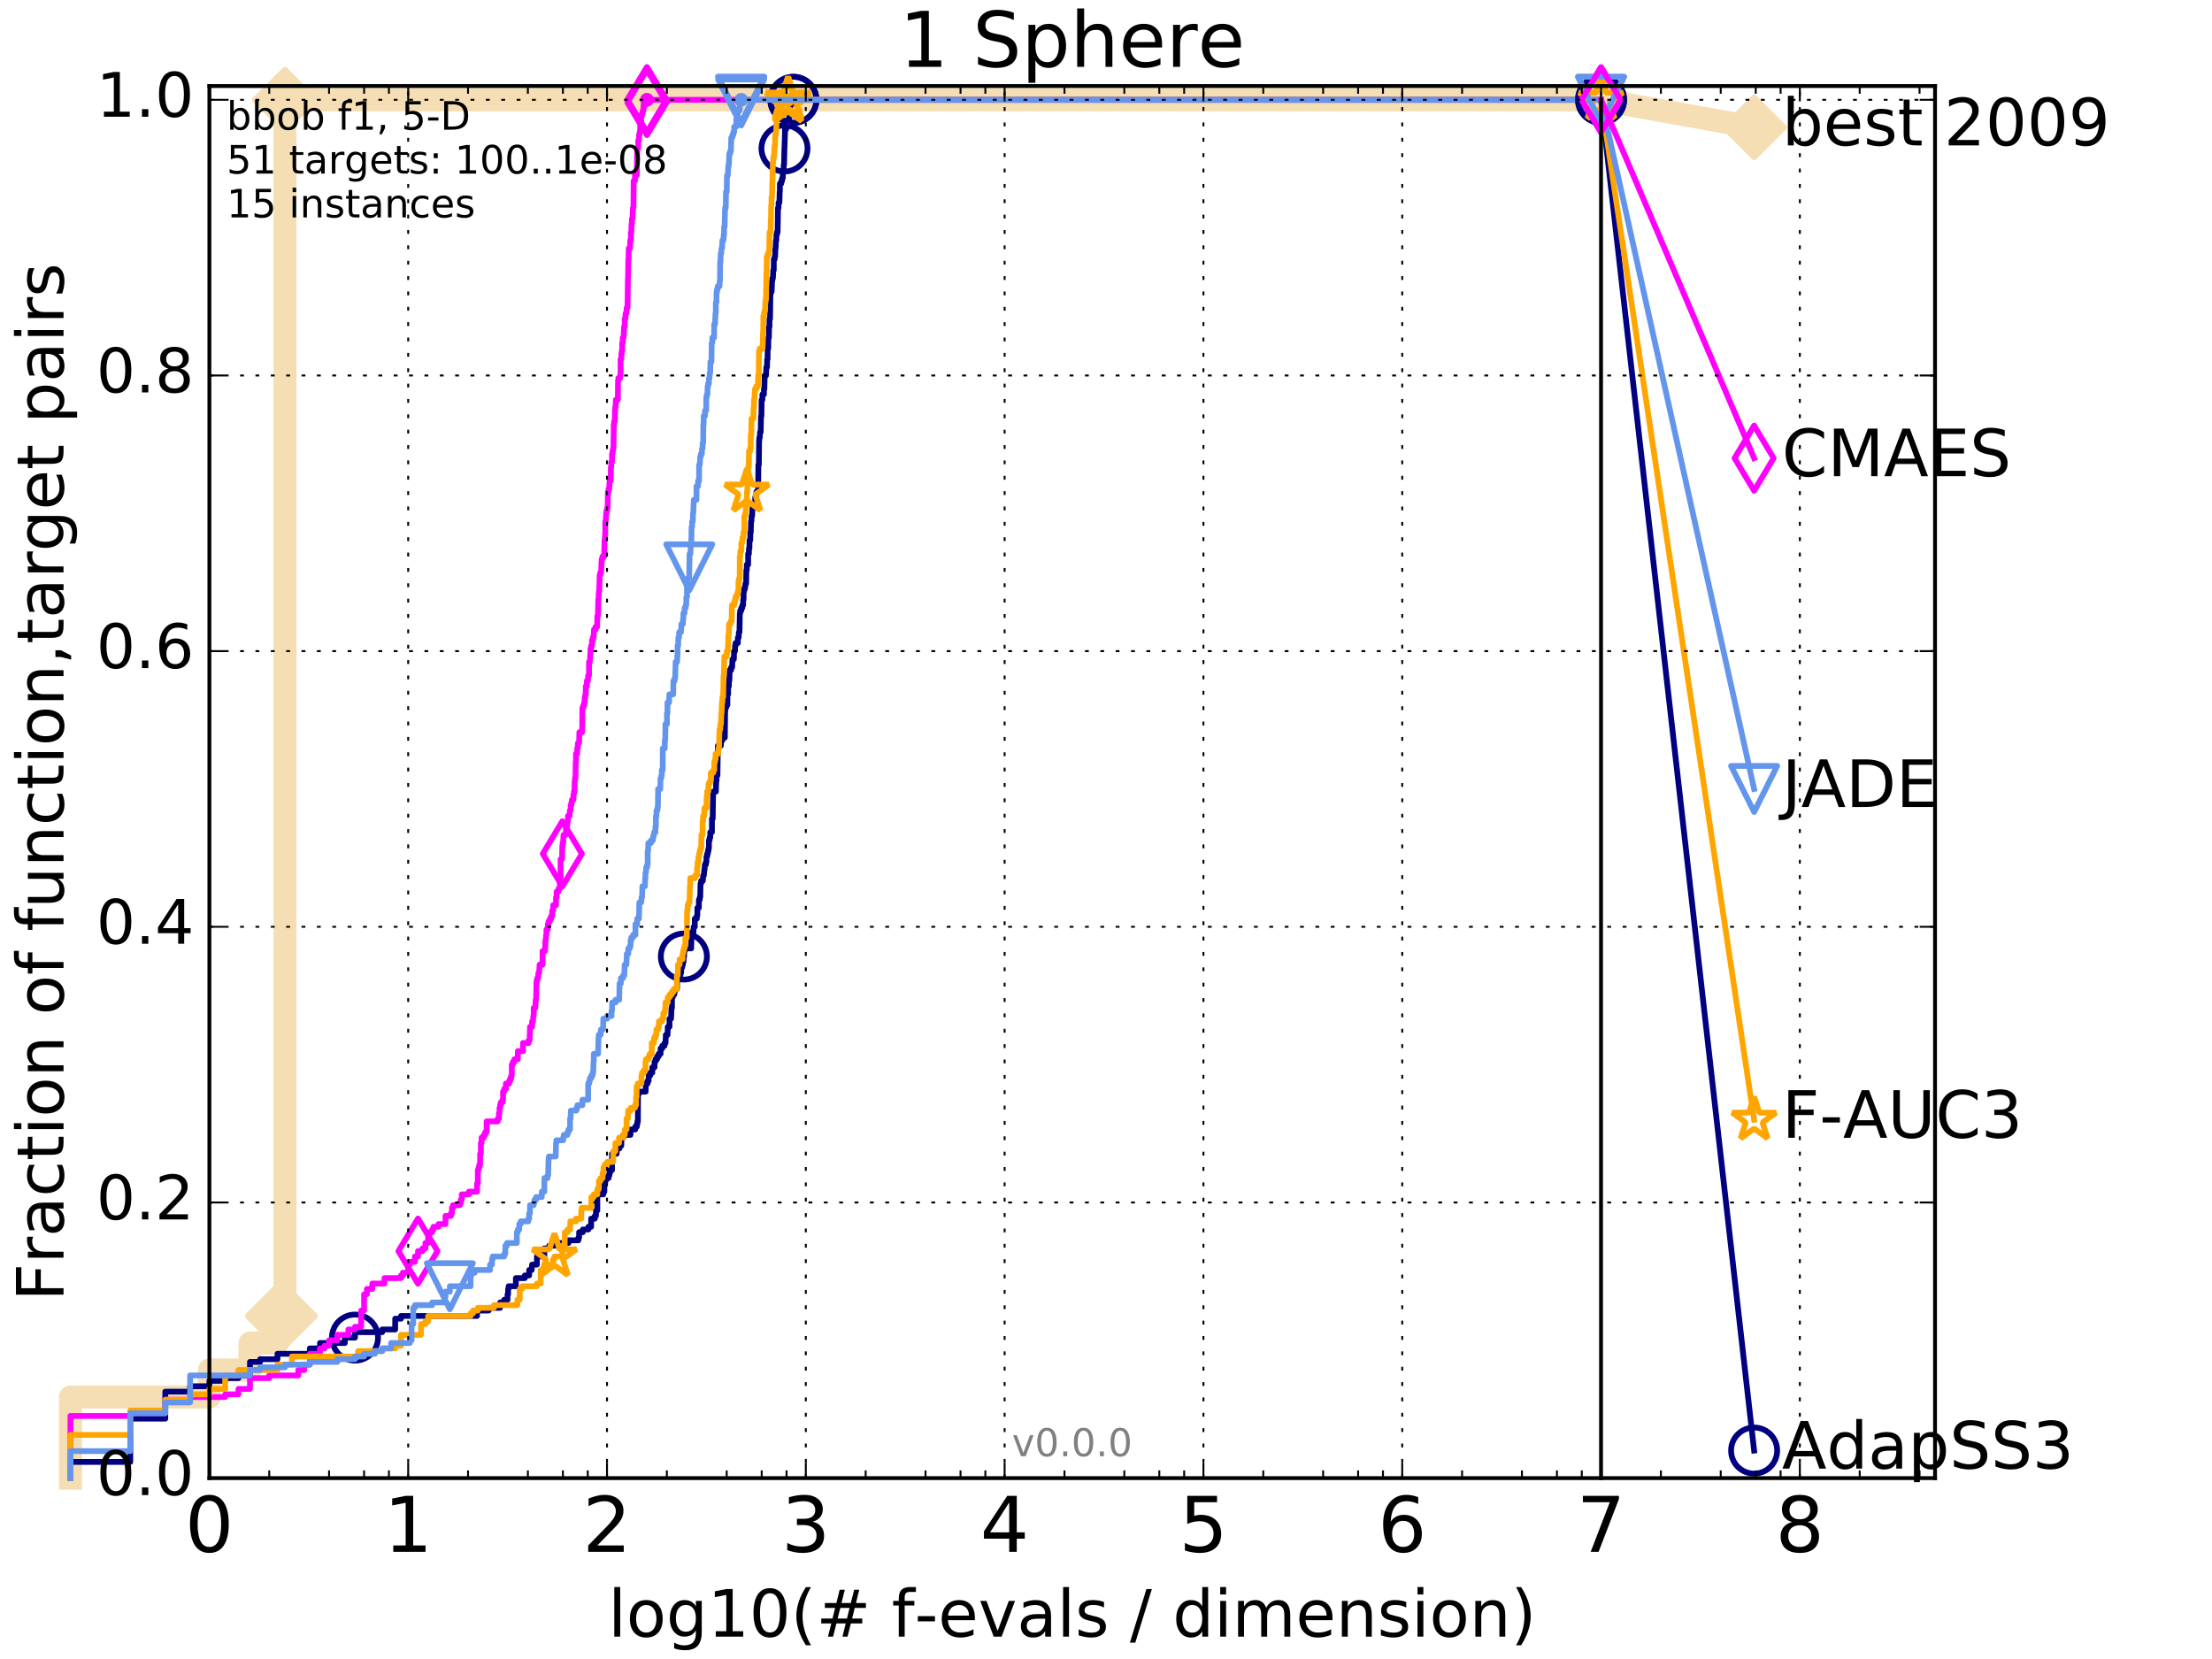 <?xml version="1.0" encoding="utf-8" standalone="no"?>
<!DOCTYPE svg PUBLIC "-//W3C//DTD SVG 1.1//EN"
  "http://www.w3.org/Graphics/SVG/1.1/DTD/svg11.dtd">
<!-- Created with matplotlib (http://matplotlib.org/) -->
<svg height="432pt" version="1.1" viewBox="0 0 576 432" width="576pt" xmlns="http://www.w3.org/2000/svg" xmlns:xlink="http://www.w3.org/1999/xlink">
 <defs>
  <style type="text/css">
*{stroke-linecap:butt;stroke-linejoin:round;stroke-miterlimit:100000;}
  </style>
 </defs>
 <g id="figure_1">
  <g id="patch_1">
   <path d="M 0 432 
L 576 432 
L 576 0 
L 0 0 
z
" style="fill:#ffffff;"/>
  </g>
  <g id="axes_1">
   <g id="patch_2">
    <path d="M 54.525 384.9 
L 503.88 384.9 
L 503.88 22.4 
L 54.525 22.4 
z
" style="fill:#ffffff;"/>
   </g>
   <g id="line2d_1">
    <path d="M 18.34 384.9 
L 18.34 363.788 
L 54.525 363.788 
L 54.525 356.75 
L 65.092 356.75 
L 65.092 349.713 
L 72.252 349.713 
L 72.252 342.675 
L 74.208 342.675 
L 74.208 25.989 
L 416.908 25.989 
" style="fill:none;stroke:#f5deb3;stroke-linecap:square;stroke-width:6.0;"/>
   </g>
   <g id="line2d_2">
    <defs>
     <path d="M -0 7.778 
L 7.778 0 
L 0 -7.778 
L -7.778 -0 
z
" id="mc634aa5d0a" style="stroke:#f5deb3;stroke-linejoin:miter;stroke-width:1.5;"/>
    </defs>
    <g>
     <use style="fill:#f5deb3;stroke:#f5deb3;stroke-linejoin:miter;stroke-width:1.5;" x="72.252" xlink:href="#mc634aa5d0a" y="342.675"/>
     <use style="fill:#f5deb3;stroke:#f5deb3;stroke-linejoin:miter;stroke-width:1.5;" x="74.208" xlink:href="#mc634aa5d0a" y="342.675"/>
     <use style="fill:#f5deb3;stroke:#f5deb3;stroke-linejoin:miter;stroke-width:1.5;" x="74.208" xlink:href="#mc634aa5d0a" y="342.675"/>
     <use style="fill:#f5deb3;stroke:#f5deb3;stroke-linejoin:miter;stroke-width:1.5;" x="74.208" xlink:href="#mc634aa5d0a" y="25.989"/>
     <use style="fill:#f5deb3;stroke:#f5deb3;stroke-linejoin:miter;stroke-width:1.5;" x="74.208" xlink:href="#mc634aa5d0a" y="25.989"/>
     <use style="fill:#f5deb3;stroke:#f5deb3;stroke-linejoin:miter;stroke-width:1.5;" x="416.908" xlink:href="#mc634aa5d0a" y="25.989"/>
    </g>
   </g>
   <g id="line2d_3">
    <path d="M -15527.947 743.811 
" style="fill:none;stroke:#f5deb3;stroke-linecap:square;stroke-width:6.0;"/>
    <g>
     <use style="fill:#f5deb3;stroke:#f5deb3;stroke-linejoin:miter;stroke-width:1.5;" x="-15527.947" xlink:href="#mc634aa5d0a" y="743.811"/>
    </g>
   </g>
   <g id="line2d_4">
    <path d="M 416.908 25.989 
L 456.77 33.167 
" style="fill:none;stroke:#f5deb3;stroke-linecap:square;stroke-width:6.0;"/>
    <g>
     <use style="fill:#f5deb3;stroke:#f5deb3;stroke-linejoin:miter;stroke-width:1.5;" x="416.908" xlink:href="#mc634aa5d0a" y="25.989"/>
     <use style="fill:#f5deb3;stroke:#f5deb3;stroke-linejoin:miter;stroke-width:1.5;" x="456.77" xlink:href="#mc634aa5d0a" y="33.167"/>
    </g>
   </g>
   <g id="line2d_5">
    <defs>
     <path d="M 0 1.5 
C 0.398 1.5 0.779 1.342 1.061 1.061 
C 1.342 0.779 1.5 0.398 1.5 0 
C 1.5 -0.398 1.342 -0.779 1.061 -1.061 
C 0.779 -1.342 0.398 -1.5 0 -1.5 
C -0.398 -1.5 -0.779 -1.342 -1.061 -1.061 
C -1.342 -0.779 -1.5 -0.398 -1.5 0 
C -1.5 0.398 -1.342 0.779 -1.061 1.061 
C -0.779 1.342 -0.398 1.5 0 1.5 
z
" id="m4f46d6786b" style="stroke:#f5deb3;stroke-width:0.5;"/>
    </defs>
    <g>
     <use style="fill:#f5deb3;stroke:#f5deb3;stroke-width:0.5;" x="74.208" xlink:href="#m4f46d6786b" y="25.989"/>
     <use style="fill:#f5deb3;stroke:#f5deb3;stroke-width:0.5;" x="74.208" xlink:href="#m4f46d6786b" y="25.989"/>
    </g>
   </g>
   <g id="line2d_6">
    <defs>
     <path d="M 0 1.5 
C 0.398 1.5 0.779 1.342 1.061 1.061 
C 1.342 0.779 1.5 0.398 1.5 0 
C 1.5 -0.398 1.342 -0.779 1.061 -1.061 
C 0.779 -1.342 0.398 -1.5 0 -1.5 
C -0.398 -1.5 -0.779 -1.342 -1.061 -1.061 
C -1.342 -0.779 -1.5 -0.398 -1.5 0 
C -1.5 0.398 -1.342 0.779 -1.061 1.061 
C -0.779 1.342 -0.398 1.5 0 1.5 
z
" id="me35b804fec" style="stroke:#000080;stroke-width:0.5;"/>
    </defs>
    <g>
     <use style="fill:#000080;stroke:#000080;stroke-width:0.5;" x="206.597" xlink:href="#me35b804fec" y="25.989"/>
     <use style="fill:#000080;stroke:#000080;stroke-width:0.5;" x="206.597" xlink:href="#me35b804fec" y="25.989"/>
    </g>
   </g>
   <g id="line2d_7">
    <path d="M 18.34 384.9 
L 18.34 380.678 
L 33.924 380.678 
L 33.924 369.418 
L 43.04 369.418 
L 43.04 362.38 
L 49.508 362.38 
L 49.508 360.973 
L 54.525 360.973 
L 54.525 359.565 
L 58.624 359.565 
L 58.624 358.861 
L 62.09 358.861 
L 62.09 358.158 
L 65.092 358.158 
L 65.092 354.639 
L 67.74 354.639 
L 67.74 353.935 
L 72.252 353.935 
L 72.252 352.528 
L 80.676 352.528 
L 80.676 351.12 
L 83.324 351.12 
L 83.324 349.713 
L 89.792 349.713 
L 89.792 348.305 
L 92.44 348.305 
L 92.44 346.898 
L 99.524 346.898 
L 99.524 346.194 
L 102.903 346.194 
L 102.903 343.379 
L 104.419 343.379 
L 104.419 342.675 
L 124.224 342.675 
L 124.224 341.268 
L 127.252 341.268 
L 127.252 340.564 
L 130.232 340.564 
L 130.232 339.156 
L 131.292 339.156 
L 131.292 338.453 
L 132.162 338.453 
L 132.162 337.045 
L 132.304 337.045 
L 132.304 335.638 
L 132.445 335.638 
L 132.445 334.934 
L 134.331 334.934 
L 134.331 332.823 
L 136.661 332.823 
L 136.661 332.119 
L 137.797 332.119 
L 137.797 330.711 
L 138.452 330.711 
L 138.559 329.304 
L 139.808 329.304 
L 139.808 327.193 
L 141.748 327.193 
L 141.748 325.082 
L 143.012 325.082 
L 143.012 324.378 
L 145.346 324.378 
L 145.346 323.674 
L 148.029 323.674 
L 148.029 322.97 
L 150.615 322.97 
L 150.615 322.267 
L 150.802 322.267 
L 150.802 320.859 
L 151.774 320.859 
L 151.774 320.155 
L 153.214 320.155 
L 153.214 319.452 
L 153.928 319.452 
L 153.928 317.34 
L 154.88 317.34 
L 154.88 316.637 
L 155.189 316.637 
L 155.189 315.229 
L 155.544 315.229 
L 155.544 311.007 
L 157.098 311.007 
L 157.098 310.303 
L 157.378 310.303 
L 157.378 307.488 
L 157.746 307.488 
L 157.746 306.784 
L 158.464 306.784 
L 158.464 306.08 
L 158.684 306.08 
L 158.684 305.377 
L 158.858 305.377 
L 158.858 304.673 
L 159.373 304.673 
L 159.373 300.45 
L 160.571 300.45 
L 160.651 299.043 
L 161.322 299.043 
L 161.322 298.339 
L 161.784 298.339 
L 161.822 296.228 
L 162.312 296.228 
L 162.312 295.524 
L 164.168 295.524 
L 164.203 294.117 
L 165.402 294.117 
L 165.402 293.413 
L 165.82 293.413 
L 165.82 292.709 
L 165.978 292.709 
L 165.978 292.005 
L 166.105 292.005 
L 166.136 284.968 
L 166.292 284.968 
L 166.292 284.264 
L 168.118 284.264 
L 168.176 282.153 
L 168.63 282.153 
L 168.63 281.449 
L 168.909 281.449 
L 168.909 280.042 
L 169.322 280.042 
L 169.322 279.338 
L 169.86 279.338 
L 169.86 277.93 
L 170.438 277.93 
L 170.438 276.523 
L 170.671 276.523 
L 170.671 275.819 
L 171.103 275.819 
L 171.103 275.115 
L 171.502 275.115 
L 171.502 274.412 
L 172.015 274.412 
L 172.015 273.004 
L 172.446 273.004 
L 172.446 272.301 
L 173.055 272.301 
L 173.055 271.597 
L 173.307 271.597 
L 173.376 269.486 
L 173.826 269.486 
L 173.893 267.374 
L 174.333 267.374 
L 174.333 265.263 
L 174.744 265.263 
L 174.851 262.448 
L 174.978 262.448 
L 174.978 259.633 
L 175.21 259.633 
L 175.21 258.929 
L 175.605 258.929 
L 175.605 258.226 
L 175.728 258.226 
L 175.728 257.522 
L 176.295 257.522 
L 176.395 254.003 
L 177.177 254.003 
L 177.177 253.299 
L 177.368 253.299 
L 177.368 251.892 
L 177.652 251.892 
L 177.652 251.188 
L 177.84 251.188 
L 177.84 250.484 
L 177.988 250.484 
L 178.081 249.077 
L 178.136 249.077 
L 178.136 247.669 
L 178.301 247.669 
L 178.301 246.966 
L 179.974 246.966 
L 180.076 243.447 
L 180.109 243.447 
L 180.109 242.743 
L 180.577 242.743 
L 180.643 241.336 
L 180.921 241.336 
L 180.921 239.224 
L 181.436 239.224 
L 181.436 238.521 
L 181.578 238.521 
L 181.594 236.409 
L 181.985 236.409 
L 181.985 234.298 
L 182.217 234.298 
L 182.217 233.594 
L 182.339 233.594 
L 182.416 230.076 
L 182.567 230.076 
L 182.567 229.372 
L 183.016 229.372 
L 183.12 227.964 
L 183.282 227.964 
L 183.384 226.557 
L 183.457 226.557 
L 183.544 225.149 
L 183.817 225.149 
L 183.817 224.446 
L 183.96 224.446 
L 183.96 223.038 
L 184.144 223.038 
L 184.144 222.334 
L 184.326 222.334 
L 184.326 221.631 
L 184.48 221.631 
L 184.48 220.927 
L 184.604 220.927 
L 184.604 218.816 
L 184.783 218.816 
L 184.783 218.112 
L 184.947 218.112 
L 184.947 216.705 
L 185.391 216.705 
L 185.391 213.186 
L 185.59 213.186 
L 185.696 206.148 
L 186.408 206.148 
L 186.497 203.333 
L 186.586 203.333 
L 186.586 201.926 
L 186.825 201.926 
L 186.925 194.185 
L 187.72 194.185 
L 187.756 192.777 
L 188.113 192.777 
L 188.113 192.073 
L 188.742 192.073 
L 188.823 185.036 
L 188.857 185.036 
L 188.857 184.332 
L 189.073 184.332 
L 189.073 183.628 
L 189.41 183.628 
L 189.421 180.813 
L 189.599 180.813 
L 189.599 178.702 
L 189.797 178.702 
L 189.797 177.295 
L 189.917 177.295 
L 190.015 174.48 
L 190.381 174.48 
L 190.381 173.776 
L 190.636 173.776 
L 190.731 171.665 
L 191.096 171.665 
L 191.148 169.553 
L 191.394 169.553 
L 191.415 168.146 
L 191.547 168.146 
L 191.547 167.442 
L 192.137 167.442 
L 192.137 166.035 
L 192.344 166.035 
L 192.403 164.627 
L 192.558 164.627 
L 192.655 159.701 
L 192.742 159.701 
L 192.742 158.997 
L 193.028 158.997 
L 193.028 158.294 
L 193.302 158.294 
L 193.302 157.59 
L 193.507 157.59 
L 193.507 156.182 
L 193.619 156.182 
L 193.646 154.071 
L 193.748 154.071 
L 193.748 153.367 
L 193.986 153.367 
L 193.986 152.664 
L 194.113 152.664 
L 194.113 151.96 
L 194.284 151.96 
L 194.347 148.441 
L 194.463 148.441 
L 194.463 147.034 
L 194.816 147.034 
L 194.816 144.219 
L 195.017 144.219 
L 195.017 142.811 
L 195.156 142.811 
L 195.156 140.7 
L 195.354 140.7 
L 195.405 138.589 
L 195.507 138.589 
L 195.567 135.774 
L 195.668 135.774 
L 195.71 134.366 
L 195.845 134.366 
L 195.945 132.255 
L 196.35 132.255 
L 196.35 131.551 
L 196.594 131.551 
L 196.667 129.44 
L 196.908 129.44 
L 196.964 128.032 
L 197.414 128.032 
L 197.484 120.995 
L 197.608 120.995 
L 197.67 114.661 
L 197.724 114.661 
L 197.724 113.957 
L 197.839 113.957 
L 197.923 112.55 
L 198.083 112.55 
L 198.167 108.327 
L 198.272 108.327 
L 198.325 104.105 
L 198.526 104.105 
L 198.526 102.698 
L 198.924 102.698 
L 198.924 101.29 
L 199.041 101.29 
L 199.121 97.771 
L 199.473 97.771 
L 199.537 95.66 
L 199.728 95.66 
L 199.763 93.549 
L 199.875 93.549 
L 199.903 90.734 
L 200.043 90.734 
L 200.091 87.919 
L 200.216 87.919 
L 200.257 85.104 
L 200.374 85.104 
L 200.381 82.993 
L 200.517 82.993 
L 200.606 76.659 
L 200.68 76.659 
L 200.68 75.955 
L 200.929 75.955 
L 201.035 73.14 
L 201.108 73.14 
L 201.108 72.436 
L 201.267 72.436 
L 201.365 70.325 
L 201.489 70.325 
L 201.502 67.51 
L 201.723 67.51 
L 201.723 66.806 
L 201.845 66.806 
L 201.903 64.695 
L 201.967 64.695 
L 202.049 62.584 
L 202.163 62.584 
L 202.163 61.176 
L 202.302 61.176 
L 202.302 60.473 
L 202.49 60.473 
L 202.589 54.139 
L 202.732 54.139 
L 202.738 52.731 
L 202.959 52.731 
L 203.026 49.917 
L 203.074 49.917 
L 203.087 47.805 
L 203.436 47.805 
L 203.436 47.102 
L 203.65 47.102 
L 203.65 46.398 
L 203.833 46.398 
L 203.862 44.287 
L 204.037 44.287 
L 204.095 42.879 
L 204.165 42.879 
L 204.263 38.657 
L 204.28 38.657 
L 204.384 35.138 
L 204.401 35.138 
L 204.401 33.73 
L 204.685 33.73 
L 204.685 33.027 
L 205.139 33.027 
L 205.238 31.619 
L 205.31 31.619 
L 205.31 30.915 
L 205.55 30.915 
L 205.605 28.1 
L 205.697 28.1 
L 205.697 26.693 
L 206.597 26.693 
L 206.597 25.989 
L 416.908 25.989 
L 416.908 25.989 
" style="fill:none;stroke:#000080;stroke-linecap:square;stroke-width:1.5;"/>
   </g>
   <g id="line2d_8">
    <defs>
     <path d="M 0 6 
C 1.591 6 3.117 5.368 4.243 4.243 
C 5.368 3.117 6 1.591 6 0 
C 6 -1.591 5.368 -3.117 4.243 -4.243 
C 3.117 -5.368 1.591 -6 0 -6 
C -1.591 -6 -3.117 -5.368 -4.243 -4.243 
C -5.368 -3.117 -6 -1.591 -6 0 
C -6 1.591 -5.368 3.117 -4.243 4.243 
C -3.117 5.368 -1.591 6 0 6 
z
" id="m89d7bd92e9" style="stroke:#000080;stroke-width:1.5;"/>
    </defs>
    <g>
     <use style="fill:none;stroke:#000080;stroke-width:1.5;" x="92.44" xlink:href="#m89d7bd92e9" y="348.305"/>
     <use style="fill:none;stroke:#000080;stroke-width:1.5;" x="178.081" xlink:href="#m89d7bd92e9" y="249.077"/>
     <use style="fill:none;stroke:#000080;stroke-width:1.5;" x="204.28" xlink:href="#m89d7bd92e9" y="38.657"/>
     <use style="fill:none;stroke:#000080;stroke-width:1.5;" x="206.597" xlink:href="#m89d7bd92e9" y="25.989"/>
     <use style="fill:none;stroke:#000080;stroke-width:1.5;" x="206.597" xlink:href="#m89d7bd92e9" y="25.989"/>
     <use style="fill:none;stroke:#000080;stroke-width:1.5;" x="416.908" xlink:href="#m89d7bd92e9" y="25.989"/>
    </g>
   </g>
   <g id="line2d_9">
    <path d="M -15527.947 743.811 
" style="fill:none;stroke:#000080;stroke-linecap:square;stroke-width:1.5;"/>
    <g>
     <use style="fill:none;stroke:#000080;stroke-width:1.5;" x="-15527.947" xlink:href="#m89d7bd92e9" y="743.811"/>
    </g>
   </g>
   <g id="line2d_10">
    <defs>
     <path d="M 0 1.5 
C 0.398 1.5 0.779 1.342 1.061 1.061 
C 1.342 0.779 1.5 0.398 1.5 0 
C 1.5 -0.398 1.342 -0.779 1.061 -1.061 
C 0.779 -1.342 0.398 -1.5 0 -1.5 
C -0.398 -1.5 -0.779 -1.342 -1.061 -1.061 
C -1.342 -0.779 -1.5 -0.398 -1.5 0 
C -1.5 0.398 -1.342 0.779 -1.061 1.061 
C -0.779 1.342 -0.398 1.5 0 1.5 
z
" id="m78e26c0139" style="stroke:#ff00ff;stroke-width:0.5;"/>
    </defs>
    <g>
     <use style="fill:#ff00ff;stroke:#ff00ff;stroke-width:0.5;" x="168.461" xlink:href="#m78e26c0139" y="25.989"/>
     <use style="fill:#ff00ff;stroke:#ff00ff;stroke-width:0.5;" x="168.461" xlink:href="#m78e26c0139" y="25.989"/>
    </g>
   </g>
   <g id="line2d_11">
    <path d="M 18.34 384.9 
L 18.34 368.714 
L 33.924 368.714 
L 33.924 368.01 
L 43.04 368.01 
L 43.04 364.491 
L 49.508 364.491 
L 49.508 363.788 
L 58.624 363.788 
L 58.624 363.084 
L 62.09 363.084 
L 62.09 361.676 
L 65.092 361.676 
L 65.092 358.861 
L 70.109 358.861 
L 70.109 358.158 
L 77.674 358.158 
L 77.674 356.75 
L 79.225 356.75 
L 79.225 355.343 
L 80.676 355.343 
L 80.676 352.528 
L 83.324 352.528 
L 83.324 351.12 
L 84.54 351.12 
L 84.54 350.416 
L 85.693 350.416 
L 85.693 349.009 
L 87.836 349.009 
L 87.836 347.601 
L 90.71 347.601 
L 90.71 346.194 
L 92.44 346.194 
L 92.44 345.49 
L 94.047 345.49 
L 94.047 341.268 
L 94.809 341.268 
L 94.809 337.045 
L 95.546 337.045 
L 95.546 335.638 
L 96.952 335.638 
L 96.952 334.23 
L 100.124 334.23 
L 100.124 332.823 
L 104.419 332.823 
L 104.419 332.119 
L 104.903 332.119 
L 104.903 331.415 
L 106.294 331.415 
L 106.294 329.304 
L 106.739 329.304 
L 106.739 328.6 
L 108.024 328.6 
L 108.024 327.193 
L 108.842 327.193 
L 108.842 325.785 
L 110.015 325.785 
L 110.015 325.082 
L 110.765 325.082 
L 110.765 323.674 
L 111.49 323.674 
L 111.49 321.563 
L 111.844 321.563 
L 111.844 320.859 
L 112.536 320.859 
L 112.536 320.155 
L 112.874 320.155 
L 112.874 319.452 
L 114.178 319.452 
L 114.178 318.748 
L 116.002 318.748 
L 116.002 316.637 
L 117.416 316.637 
L 117.416 315.933 
L 117.689 315.933 
L 117.689 314.525 
L 117.958 314.525 
L 117.958 313.822 
L 119.758 313.822 
L 119.758 313.118 
L 120.003 313.118 
L 120.003 312.414 
L 120.246 312.414 
L 120.246 311.007 
L 122.102 311.007 
L 122.102 310.303 
L 124.224 310.303 
L 124.224 308.192 
L 124.426 308.192 
L 124.426 304.673 
L 124.626 304.673 
L 124.626 303.969 
L 124.824 303.969 
L 124.824 303.265 
L 125.02 303.265 
L 125.02 300.45 
L 125.215 300.45 
L 125.215 297.635 
L 125.408 297.635 
L 125.408 296.228 
L 125.977 296.228 
L 125.977 295.524 
L 126.349 295.524 
L 126.349 294.82 
L 126.714 294.82 
L 126.714 292.005 
L 129.603 292.005 
L 129.603 291.302 
L 129.92 291.302 
L 129.92 289.894 
L 130.076 289.894 
L 130.076 288.487 
L 130.232 288.487 
L 130.232 287.783 
L 130.386 287.783 
L 130.386 287.079 
L 130.844 287.079 
L 130.844 286.375 
L 130.994 286.375 
L 130.994 284.264 
L 131.292 284.264 
L 131.292 283.56 
L 131.731 283.56 
L 131.731 282.153 
L 132.585 282.153 
L 132.585 281.449 
L 132.863 281.449 
L 132.863 280.745 
L 133.137 280.745 
L 133.137 280.042 
L 133.273 280.042 
L 133.273 277.227 
L 133.542 277.227 
L 133.542 276.523 
L 133.94 276.523 
L 133.94 275.819 
L 134.842 275.819 
L 134.842 273.708 
L 136.19 273.708 
L 136.19 271.597 
L 137.686 271.597 
L 137.686 270.893 
L 137.907 270.893 
L 138.017 267.374 
L 138.559 267.374 
L 138.559 265.967 
L 138.772 265.967 
L 138.878 264.559 
L 138.983 264.559 
L 138.983 262.448 
L 139.4 262.448 
L 139.502 260.337 
L 139.605 260.337 
L 139.707 255.411 
L 139.909 255.411 
L 139.909 254.707 
L 140.11 254.707 
L 140.21 253.299 
L 140.408 253.299 
L 140.506 251.188 
L 141.278 251.188 
L 141.278 247.669 
L 141.933 247.669 
L 142.025 244.854 
L 142.116 244.854 
L 142.208 243.447 
L 142.298 243.447 
L 142.298 242.039 
L 142.658 242.039 
L 142.658 240.632 
L 142.836 240.632 
L 142.836 239.928 
L 143.187 239.928 
L 143.187 239.224 
L 143.533 239.224 
L 143.533 238.521 
L 143.789 238.521 
L 143.789 237.113 
L 144.042 237.113 
L 144.042 235.706 
L 144.785 235.706 
L 144.785 233.594 
L 144.947 233.594 
L 144.947 232.187 
L 145.425 232.187 
L 145.425 231.483 
L 145.738 231.483 
L 145.816 229.372 
L 145.97 229.372 
L 145.97 223.742 
L 146.352 223.742 
L 146.428 220.223 
L 146.503 220.223 
L 146.503 219.519 
L 146.653 219.519 
L 146.728 217.408 
L 147.315 217.408 
L 147.388 216.001 
L 147.46 216.001 
L 147.46 215.297 
L 147.675 215.297 
L 147.746 213.89 
L 147.888 213.89 
L 147.888 212.482 
L 148.308 212.482 
L 148.378 211.075 
L 148.584 211.075 
L 148.584 209.667 
L 148.789 209.667 
L 148.789 208.963 
L 148.924 208.963 
L 148.924 208.26 
L 149.326 208.26 
L 149.326 206.852 
L 149.458 206.852 
L 149.458 206.148 
L 149.59 206.148 
L 149.655 203.333 
L 149.72 203.333 
L 149.72 202.63 
L 149.85 202.63 
L 149.915 198.407 
L 149.98 198.407 
L 149.98 196.296 
L 150.299 196.296 
L 150.299 194.888 
L 150.426 194.888 
L 150.489 193.481 
L 150.802 193.481 
L 150.864 190.666 
L 151.595 190.666 
L 151.655 184.332 
L 151.893 184.332 
L 151.893 183.628 
L 152.128 183.628 
L 152.128 182.925 
L 152.245 182.925 
L 152.245 181.517 
L 152.419 181.517 
L 152.419 180.813 
L 152.534 180.813 
L 152.534 178.702 
L 152.82 178.702 
L 152.82 177.295 
L 153.102 177.295 
L 153.158 175.887 
L 153.381 175.887 
L 153.381 172.368 
L 153.601 172.368 
L 153.711 170.257 
L 153.765 170.257 
L 153.765 168.85 
L 153.928 168.85 
L 153.928 168.146 
L 154.143 168.146 
L 154.143 166.738 
L 154.356 166.738 
L 154.356 166.035 
L 154.567 166.035 
L 154.672 163.923 
L 155.087 163.923 
L 155.087 163.22 
L 155.493 163.22 
L 155.544 160.405 
L 155.694 160.405 
L 155.794 156.182 
L 155.844 156.182 
L 155.943 154.071 
L 156.041 154.071 
L 156.139 149.849 
L 156.286 149.849 
L 156.286 149.145 
L 156.528 149.145 
L 156.624 146.33 
L 156.672 146.33 
L 156.672 145.626 
L 156.862 145.626 
L 156.862 144.922 
L 157.332 144.922 
L 157.425 140.7 
L 157.471 140.7 
L 157.563 139.292 
L 157.609 139.292 
L 157.609 135.774 
L 157.746 135.774 
L 157.837 133.662 
L 157.928 133.662 
L 157.928 132.959 
L 158.108 132.959 
L 158.108 132.255 
L 158.242 132.255 
L 158.287 128.032 
L 158.464 128.032 
L 158.464 127.329 
L 158.64 127.329 
L 158.728 125.217 
L 159.031 125.217 
L 159.074 121.699 
L 159.16 121.699 
L 159.203 120.291 
L 159.373 120.291 
L 159.373 118.18 
L 159.5 118.18 
L 159.5 117.476 
L 159.626 117.476 
L 159.626 116.772 
L 159.752 116.772 
L 159.835 110.439 
L 159.918 110.439 
L 159.918 109.735 
L 160.083 109.735 
L 160.165 106.216 
L 160.287 106.216 
L 160.369 104.105 
L 160.89 104.105 
L 160.93 99.179 
L 161.009 99.179 
L 161.009 98.475 
L 161.477 98.475 
L 161.477 97.771 
L 161.593 97.771 
L 161.593 93.549 
L 161.784 93.549 
L 161.784 92.141 
L 161.898 92.141 
L 161.898 91.438 
L 162.012 91.438 
L 162.012 89.326 
L 162.162 89.326 
L 162.162 87.919 
L 162.386 87.919 
L 162.497 85.104 
L 162.681 85.104 
L 162.681 82.993 
L 162.863 82.993 
L 162.899 81.585 
L 163.116 81.585 
L 163.188 80.178 
L 163.401 80.178 
L 163.508 72.436 
L 163.543 72.436 
L 163.613 67.51 
L 163.683 67.51 
L 163.718 64.695 
L 164.065 64.695 
L 164.1 62.584 
L 164.271 62.584 
L 164.271 60.473 
L 164.407 60.473 
L 164.441 58.361 
L 164.542 58.361 
L 164.542 56.954 
L 164.71 56.954 
L 164.81 54.139 
L 164.943 54.139 
L 165.009 47.102 
L 165.337 47.102 
L 165.337 45.694 
L 165.82 45.694 
L 165.915 38.657 
L 166.199 38.657 
L 166.199 36.545 
L 166.386 36.545 
L 166.417 35.138 
L 166.541 35.138 
L 166.541 34.434 
L 166.664 34.434 
L 166.755 32.323 
L 166.968 32.323 
L 166.968 30.212 
L 167.149 30.212 
L 167.149 29.508 
L 167.358 29.508 
L 167.358 28.804 
L 167.565 28.804 
L 167.565 27.397 
L 168.032 27.397 
L 168.032 26.693 
L 168.461 26.693 
L 168.461 25.989 
L 416.908 25.989 
L 416.908 25.989 
" style="fill:none;stroke:#ff00ff;stroke-linecap:square;stroke-width:1.5;"/>
   </g>
   <g id="line2d_12">
    <defs>
     <path d="M -0 8.485 
L 5.091 0 
L 0 -8.485 
L -5.091 -0 
z
" id="m467948a666" style="stroke:#ff00ff;stroke-linejoin:miter;stroke-width:1.5;"/>
    </defs>
    <g>
     <use style="fill:none;stroke:#ff00ff;stroke-linejoin:miter;stroke-width:1.5;" x="108.842" xlink:href="#m467948a666" y="325.785"/>
     <use style="fill:none;stroke:#ff00ff;stroke-linejoin:miter;stroke-width:1.5;" x="146.428" xlink:href="#m467948a666" y="222.334"/>
     <use style="fill:none;stroke:#ff00ff;stroke-linejoin:miter;stroke-width:1.5;" x="168.461" xlink:href="#m467948a666" y="26.693"/>
     <use style="fill:none;stroke:#ff00ff;stroke-linejoin:miter;stroke-width:1.5;" x="168.461" xlink:href="#m467948a666" y="25.989"/>
     <use style="fill:none;stroke:#ff00ff;stroke-linejoin:miter;stroke-width:1.5;" x="168.461" xlink:href="#m467948a666" y="25.989"/>
     <use style="fill:none;stroke:#ff00ff;stroke-linejoin:miter;stroke-width:1.5;" x="416.908" xlink:href="#m467948a666" y="25.989"/>
    </g>
   </g>
   <g id="line2d_13">
    <path d="M -15527.947 743.811 
" style="fill:none;stroke:#ff00ff;stroke-linecap:square;stroke-width:1.5;"/>
    <g>
     <use style="fill:none;stroke:#ff00ff;stroke-linejoin:miter;stroke-width:1.5;" x="-15527.947" xlink:href="#m467948a666" y="743.811"/>
    </g>
   </g>
   <g id="line2d_14">
    <defs>
     <path d="M 0 1.5 
C 0.398 1.5 0.779 1.342 1.061 1.061 
C 1.342 0.779 1.5 0.398 1.5 0 
C 1.5 -0.398 1.342 -0.779 1.061 -1.061 
C 0.779 -1.342 0.398 -1.5 0 -1.5 
C -0.398 -1.5 -0.779 -1.342 -1.061 -1.061 
C -1.342 -0.779 -1.5 -0.398 -1.5 0 
C -1.5 0.398 -1.342 0.779 -1.061 1.061 
C -0.779 1.342 -0.398 1.5 0 1.5 
z
" id="ma7e44bc49e" style="stroke:#ffa500;stroke-width:0.5;"/>
    </defs>
    <g>
     <use style="fill:#ffa500;stroke:#ffa500;stroke-width:0.5;" x="205.216" xlink:href="#ma7e44bc49e" y="25.989"/>
     <use style="fill:#ffa500;stroke:#ffa500;stroke-width:0.5;" x="205.216" xlink:href="#ma7e44bc49e" y="25.989"/>
    </g>
   </g>
   <g id="line2d_15">
    <path d="M 18.34 384.9 
L 18.34 373.64 
L 33.924 373.64 
L 33.924 367.306 
L 43.04 367.306 
L 43.04 364.491 
L 49.508 364.491 
L 49.508 363.084 
L 54.525 363.084 
L 54.525 361.676 
L 58.624 361.676 
L 58.624 358.158 
L 62.09 358.158 
L 62.09 356.75 
L 72.252 356.75 
L 72.252 355.343 
L 76.008 355.343 
L 76.008 353.231 
L 93.258 353.231 
L 93.258 351.824 
L 99.524 351.824 
L 99.524 351.12 
L 102.903 351.12 
L 102.903 350.416 
L 104.419 350.416 
L 104.419 347.601 
L 109.631 347.601 
L 109.631 344.786 
L 110.765 344.786 
L 110.765 344.083 
L 111.49 344.083 
L 111.49 342.675 
L 122.543 342.675 
L 122.543 341.971 
L 123.188 341.971 
L 123.188 341.268 
L 124.426 341.268 
L 124.426 340.564 
L 128.625 340.564 
L 128.625 339.86 
L 134.715 339.86 
L 134.715 338.453 
L 135.342 338.453 
L 135.342 335.638 
L 135.951 335.638 
L 135.951 334.934 
L 139.808 334.934 
L 139.808 334.23 
L 140.799 334.23 
L 140.799 330.711 
L 142.298 330.711 
L 142.298 330.008 
L 142.747 330.008 
L 142.747 329.304 
L 144.042 329.304 
L 144.042 327.897 
L 144.375 327.897 
L 144.375 327.193 
L 146.428 327.193 
L 146.428 324.378 
L 147.023 324.378 
L 147.097 320.859 
L 147.817 320.859 
L 147.817 320.155 
L 148.447 320.155 
L 148.516 318.044 
L 149.98 318.044 
L 149.98 317.34 
L 151.354 317.34 
L 151.354 315.229 
L 151.475 315.229 
L 151.475 314.525 
L 153.982 314.525 
L 153.982 311.71 
L 154.62 311.71 
L 154.62 311.007 
L 155.544 311.007 
L 155.544 309.599 
L 155.943 309.599 
L 155.943 307.488 
L 156.383 307.488 
L 156.383 306.784 
L 156.91 306.784 
L 156.91 305.377 
L 157.145 305.377 
L 157.145 303.969 
L 157.471 303.969 
L 157.471 303.265 
L 158.108 303.265 
L 158.108 302.562 
L 159.668 302.562 
L 159.71 299.747 
L 160.247 299.747 
L 160.247 297.635 
L 161.205 297.635 
L 161.205 296.228 
L 162.312 296.228 
L 162.312 295.524 
L 162.681 295.524 
L 162.717 294.117 
L 163.152 294.117 
L 163.152 291.302 
L 163.508 291.302 
L 163.578 289.19 
L 164.271 289.19 
L 164.271 288.487 
L 165.337 288.487 
L 165.337 287.783 
L 165.628 287.783 
L 165.628 285.672 
L 165.756 285.672 
L 165.788 282.857 
L 166.073 282.857 
L 166.073 282.153 
L 167.029 282.153 
L 167.029 280.042 
L 167.179 280.042 
L 167.179 279.338 
L 167.683 279.338 
L 167.683 278.634 
L 168.09 278.634 
L 168.09 276.523 
L 168.205 276.523 
L 168.205 275.819 
L 168.909 275.819 
L 168.909 275.115 
L 169.185 275.115 
L 169.185 274.412 
L 169.727 274.412 
L 169.727 271.597 
L 170.282 271.597 
L 170.334 270.189 
L 170.696 270.189 
L 170.696 269.486 
L 170.926 269.486 
L 170.926 268.078 
L 171.403 268.078 
L 171.403 267.374 
L 171.576 267.374 
L 171.576 265.967 
L 172.375 265.967 
L 172.375 265.263 
L 172.729 265.263 
L 172.729 263.856 
L 173.101 263.856 
L 173.193 262.448 
L 173.284 262.448 
L 173.284 261.041 
L 173.893 261.041 
L 173.893 259.633 
L 174.42 259.633 
L 174.42 258.929 
L 174.957 258.929 
L 174.957 258.226 
L 175.44 258.226 
L 175.44 257.522 
L 176.235 257.522 
L 176.235 254.003 
L 176.474 254.003 
L 176.553 251.188 
L 176.965 251.188 
L 176.965 249.781 
L 177.746 249.781 
L 177.746 248.373 
L 177.858 248.373 
L 177.858 247.669 
L 178.062 247.669 
L 178.062 246.966 
L 178.246 246.966 
L 178.246 246.262 
L 178.465 246.262 
L 178.465 244.151 
L 178.825 244.151 
L 178.932 237.113 
L 179.039 237.113 
L 179.074 235.706 
L 179.285 235.706 
L 179.285 235.002 
L 179.546 235.002 
L 179.649 230.779 
L 179.718 230.779 
L 179.735 228.668 
L 181.002 228.668 
L 181.002 227.964 
L 181.499 227.964 
L 181.499 225.853 
L 181.657 225.853 
L 181.657 224.446 
L 181.877 224.446 
L 181.877 223.038 
L 182.032 223.038 
L 182.032 222.334 
L 182.186 222.334 
L 182.186 221.631 
L 182.37 221.631 
L 182.37 220.927 
L 182.613 220.927 
L 182.643 217.408 
L 182.942 217.408 
L 182.957 213.89 
L 183.09 213.89 
L 183.09 212.482 
L 183.369 212.482 
L 183.457 210.371 
L 183.988 210.371 
L 183.988 207.556 
L 184.116 207.556 
L 184.116 206.148 
L 184.438 206.148 
L 184.521 204.037 
L 184.851 204.037 
L 184.851 203.333 
L 185.082 203.333 
L 185.082 201.222 
L 185.735 201.222 
L 185.735 200.518 
L 185.996 200.518 
L 185.996 198.407 
L 186.19 198.407 
L 186.19 197.703 
L 186.331 197.703 
L 186.331 196.296 
L 186.999 196.296 
L 187.074 194.888 
L 187.234 194.888 
L 187.32 190.666 
L 187.356 190.666 
L 187.356 189.962 
L 187.539 189.962 
L 187.575 188.555 
L 187.744 188.555 
L 187.816 185.74 
L 187.9 185.74 
L 187.983 182.925 
L 188.101 182.925 
L 188.101 181.517 
L 188.313 181.517 
L 188.407 175.887 
L 188.511 175.887 
L 188.604 170.961 
L 189.242 170.961 
L 189.242 169.553 
L 189.488 169.553 
L 189.599 168.146 
L 189.61 168.146 
L 189.665 165.331 
L 189.775 165.331 
L 189.83 162.516 
L 190.253 162.516 
L 190.253 161.812 
L 190.509 161.812 
L 190.594 157.59 
L 191.158 157.59 
L 191.158 156.886 
L 191.384 156.886 
L 191.384 156.182 
L 191.506 156.182 
L 191.506 155.479 
L 191.849 155.479 
L 191.849 154.775 
L 192.108 154.775 
L 192.108 154.071 
L 192.285 154.071 
L 192.295 151.256 
L 192.471 151.256 
L 192.471 150.552 
L 192.626 150.552 
L 192.636 144.922 
L 192.761 144.922 
L 192.761 143.515 
L 193.038 143.515 
L 193.038 141.404 
L 193.246 141.404 
L 193.34 139.996 
L 193.609 139.996 
L 193.609 138.589 
L 193.83 138.589 
L 193.83 134.366 
L 194.022 134.366 
L 194.022 133.662 
L 194.194 133.662 
L 194.257 131.551 
L 194.463 131.551 
L 194.498 128.032 
L 194.587 128.032 
L 194.667 125.217 
L 194.755 125.217 
L 194.79 121.699 
L 194.965 121.699 
L 195.043 117.476 
L 195.319 117.476 
L 195.319 116.772 
L 195.473 116.772 
L 195.499 113.254 
L 195.626 113.254 
L 195.685 109.031 
L 196.177 109.031 
L 196.219 106.216 
L 196.325 106.216 
L 196.35 104.105 
L 196.44 104.105 
L 196.546 101.994 
L 196.602 101.994 
L 196.602 101.29 
L 196.94 101.29 
L 196.94 100.586 
L 197.367 100.586 
L 197.437 97.771 
L 197.562 97.771 
L 197.647 91.438 
L 197.862 91.438 
L 197.862 90.734 
L 198.571 90.734 
L 198.682 86.511 
L 198.748 86.511 
L 198.778 82.289 
L 198.924 82.289 
L 198.924 81.585 
L 199.084 81.585 
L 199.084 80.881 
L 199.222 80.881 
L 199.287 78.77 
L 199.344 78.77 
L 199.344 78.066 
L 199.473 78.066 
L 199.579 71.029 
L 199.629 71.029 
L 199.678 66.806 
L 199.931 66.806 
L 199.931 66.103 
L 200.174 66.103 
L 200.174 65.399 
L 200.305 65.399 
L 200.394 60.473 
L 200.646 60.473 
L 200.734 56.954 
L 200.768 56.954 
L 200.821 53.435 
L 200.882 53.435 
L 200.908 51.324 
L 201.035 51.324 
L 201.121 47.102 
L 201.161 47.102 
L 201.254 42.175 
L 201.365 42.175 
L 201.405 40.768 
L 201.587 40.768 
L 201.684 37.953 
L 201.819 37.953 
L 201.851 35.138 
L 202.03 35.138 
L 202.138 33.73 
L 202.144 33.73 
L 202.195 30.212 
L 202.602 30.212 
L 202.602 29.508 
L 202.977 29.508 
L 202.977 28.1 
L 203.478 28.1 
L 203.478 27.397 
L 203.715 27.397 
L 203.715 26.693 
L 205.216 26.693 
L 205.216 25.989 
L 416.908 25.989 
L 416.908 25.989 
" style="fill:none;stroke:#ffa500;stroke-linecap:square;stroke-width:1.5;"/>
   </g>
   <g id="line2d_16">
    <defs>
     <path d="M 0 -6 
L -1.347 -1.854 
L -5.706 -1.854 
L -2.18 0.708 
L -3.527 4.854 
L -0 2.292 
L 3.527 4.854 
L 2.18 0.708 
L 5.706 -1.854 
L 1.347 -1.854 
z
" id="mf356b2bc9d" style="stroke:#ffa500;stroke-linejoin:bevel;stroke-width:1.5;"/>
    </defs>
    <g>
     <use style="fill:none;stroke:#ffa500;stroke-linejoin:bevel;stroke-width:1.5;" x="144.375" xlink:href="#mf356b2bc9d" y="327.193"/>
     <use style="fill:none;stroke:#ffa500;stroke-linejoin:bevel;stroke-width:1.5;" x="194.498" xlink:href="#mf356b2bc9d" y="128.032"/>
     <use style="fill:none;stroke:#ffa500;stroke-linejoin:bevel;stroke-width:1.5;" x="205.216" xlink:href="#mf356b2bc9d" y="26.693"/>
     <use style="fill:none;stroke:#ffa500;stroke-linejoin:bevel;stroke-width:1.5;" x="205.216" xlink:href="#mf356b2bc9d" y="25.989"/>
     <use style="fill:none;stroke:#ffa500;stroke-linejoin:bevel;stroke-width:1.5;" x="205.216" xlink:href="#mf356b2bc9d" y="25.989"/>
     <use style="fill:none;stroke:#ffa500;stroke-linejoin:bevel;stroke-width:1.5;" x="416.908" xlink:href="#mf356b2bc9d" y="25.989"/>
    </g>
   </g>
   <g id="line2d_17">
    <path d="M -15527.947 743.811 
" style="fill:none;stroke:#ffa500;stroke-linecap:square;stroke-width:1.5;"/>
    <g>
     <use style="fill:none;stroke:#ffa500;stroke-linejoin:bevel;stroke-width:1.5;" x="-15527.947" xlink:href="#mf356b2bc9d" y="743.811"/>
    </g>
   </g>
   <g id="line2d_18">
    <defs>
     <path d="M 0 1.5 
C 0.398 1.5 0.779 1.342 1.061 1.061 
C 1.342 0.779 1.5 0.398 1.5 0 
C 1.5 -0.398 1.342 -0.779 1.061 -1.061 
C 0.779 -1.342 0.398 -1.5 0 -1.5 
C -0.398 -1.5 -0.779 -1.342 -1.061 -1.061 
C -1.342 -0.779 -1.5 -0.398 -1.5 0 
C -1.5 0.398 -1.342 0.779 -1.061 1.061 
C -0.779 1.342 -0.398 1.5 0 1.5 
z
" id="m1a9410f9c0" style="stroke:#6495ed;stroke-width:0.5;"/>
    </defs>
    <g>
     <use style="fill:#6495ed;stroke:#6495ed;stroke-width:0.5;" x="193" xlink:href="#m1a9410f9c0" y="25.989"/>
     <use style="fill:#6495ed;stroke:#6495ed;stroke-width:0.5;" x="193" xlink:href="#m1a9410f9c0" y="25.989"/>
    </g>
   </g>
   <g id="line2d_19">
    <path d="M 18.34 384.9 
L 18.34 377.863 
L 33.924 377.863 
L 33.924 368.01 
L 43.04 368.01 
L 43.04 365.195 
L 49.508 365.195 
L 49.508 358.158 
L 65.092 358.158 
L 65.092 356.75 
L 67.74 356.75 
L 67.74 356.046 
L 74.208 356.046 
L 74.208 355.343 
L 80.676 355.343 
L 80.676 354.639 
L 87.836 354.639 
L 87.836 353.935 
L 92.44 353.935 
L 92.44 353.231 
L 94.809 353.231 
L 94.809 352.528 
L 97.623 352.528 
L 97.623 351.824 
L 99.524 351.824 
L 99.524 351.12 
L 101.832 351.12 
L 101.832 349.713 
L 106.739 349.713 
L 106.739 349.009 
L 107.176 349.009 
L 107.176 344.786 
L 107.604 344.786 
L 107.604 340.564 
L 108.024 340.564 
L 108.024 339.86 
L 112.536 339.86 
L 112.536 339.156 
L 115.708 339.156 
L 115.708 337.749 
L 116.002 337.749 
L 116.002 336.341 
L 117.14 336.341 
L 117.14 334.934 
L 122.543 334.934 
L 122.543 332.119 
L 122.76 332.119 
L 122.76 331.415 
L 123.608 331.415 
L 123.608 330.711 
L 127.603 330.711 
L 127.603 329.304 
L 128.12 329.304 
L 128.12 327.897 
L 128.29 327.897 
L 128.29 327.193 
L 131.292 327.193 
L 131.292 326.489 
L 131.586 326.489 
L 131.586 324.378 
L 132.02 324.378 
L 132.02 323.674 
L 134.588 323.674 
L 134.588 320.859 
L 134.842 320.859 
L 134.842 320.155 
L 135.218 320.155 
L 135.218 318.748 
L 135.587 318.748 
L 135.587 318.044 
L 137.574 318.044 
L 137.574 317.34 
L 137.797 317.34 
L 137.797 315.933 
L 138.017 315.933 
L 138.017 313.822 
L 138.983 313.822 
L 138.983 313.118 
L 139.192 313.118 
L 139.192 312.414 
L 139.605 312.414 
L 139.605 311.71 
L 141.088 311.71 
L 141.088 310.303 
L 141.748 310.303 
L 141.748 306.784 
L 142.569 306.784 
L 142.569 306.08 
L 142.747 306.08 
L 142.836 301.858 
L 142.924 301.858 
L 142.924 301.154 
L 144.703 301.154 
L 144.785 297.635 
L 144.866 297.635 
L 144.866 296.932 
L 146.653 296.932 
L 146.653 296.228 
L 146.802 296.228 
L 146.802 295.524 
L 147.746 295.524 
L 147.746 294.82 
L 148.029 294.82 
L 148.029 294.117 
L 148.447 294.117 
L 148.447 291.302 
L 148.584 291.302 
L 148.653 289.19 
L 150.108 289.19 
L 150.108 288.487 
L 150.363 288.487 
L 150.363 287.783 
L 151.655 287.783 
L 151.655 286.375 
L 153.158 286.375 
L 153.158 282.153 
L 153.436 282.153 
L 153.436 281.449 
L 153.601 281.449 
L 153.601 280.745 
L 153.982 280.745 
L 153.982 280.042 
L 154.303 280.042 
L 154.303 279.338 
L 154.462 279.338 
L 154.567 276.523 
L 154.62 276.523 
L 154.62 274.412 
L 155.744 274.412 
L 155.844 270.189 
L 155.893 270.189 
L 155.893 269.486 
L 156.383 269.486 
L 156.48 268.078 
L 157.051 268.078 
L 157.098 265.263 
L 158.108 265.263 
L 158.108 264.559 
L 159.245 264.559 
L 159.245 263.152 
L 159.373 263.152 
L 159.415 261.041 
L 160.287 261.041 
L 160.287 260.337 
L 161.244 260.337 
L 161.322 256.114 
L 161.67 256.114 
L 161.67 254.707 
L 162.237 254.707 
L 162.237 254.003 
L 162.571 254.003 
L 162.681 251.188 
L 163.116 251.188 
L 163.223 248.373 
L 163.613 248.373 
L 163.613 246.966 
L 164.031 246.966 
L 164.031 246.262 
L 164.203 246.262 
L 164.203 244.854 
L 164.373 244.854 
L 164.373 244.151 
L 164.844 244.151 
L 164.844 243.447 
L 165.467 243.447 
L 165.467 240.632 
L 165.915 240.632 
L 165.915 239.224 
L 166.386 239.224 
L 166.479 235.002 
L 166.968 235.002 
L 167.059 233.594 
L 167.209 233.594 
L 167.269 230.779 
L 167.945 230.779 
L 168.003 228.668 
L 168.061 228.668 
L 168.061 227.261 
L 168.205 227.261 
L 168.262 225.853 
L 168.517 225.853 
L 168.517 225.149 
L 168.658 225.149 
L 168.658 221.631 
L 168.77 221.631 
L 168.826 219.519 
L 169.512 219.519 
L 169.512 218.816 
L 170.02 218.816 
L 170.02 218.112 
L 170.151 218.112 
L 170.151 217.408 
L 170.334 217.408 
L 170.334 216.705 
L 170.671 216.705 
L 170.671 215.297 
L 170.798 215.297 
L 170.798 212.482 
L 170.951 212.482 
L 170.951 211.075 
L 171.178 211.075 
L 171.178 210.371 
L 171.303 210.371 
L 171.378 205.445 
L 171.943 205.445 
L 171.991 202.63 
L 172.208 202.63 
L 172.208 201.926 
L 172.328 201.926 
L 172.328 200.518 
L 172.565 200.518 
L 172.588 194.888 
L 173.101 194.888 
L 173.101 192.777 
L 173.216 192.777 
L 173.284 188.555 
L 173.67 188.555 
L 173.67 185.74 
L 173.804 185.74 
L 173.804 182.925 
L 174.224 182.925 
L 174.29 180.813 
L 175.294 180.813 
L 175.357 177.295 
L 175.667 177.295 
L 175.667 176.591 
L 175.81 176.591 
L 175.912 173.072 
L 175.933 173.072 
L 175.933 172.368 
L 176.315 172.368 
L 176.415 170.257 
L 176.435 170.257 
L 176.435 168.146 
L 176.593 168.146 
L 176.632 166.035 
L 176.828 166.035 
L 176.848 164.627 
L 177.33 164.627 
L 177.425 162.516 
L 177.821 162.516 
L 177.877 161.109 
L 177.951 161.109 
L 177.951 159.701 
L 178.228 159.701 
L 178.265 158.294 
L 178.556 158.294 
L 178.556 157.59 
L 178.7 157.59 
L 178.718 155.479 
L 178.897 155.479 
L 178.897 152.664 
L 179.021 152.664 
L 179.127 150.552 
L 179.459 150.552 
L 179.563 144.219 
L 179.787 144.219 
L 179.889 141.404 
L 180.008 141.404 
L 180.093 137.181 
L 180.227 137.181 
L 180.227 135.774 
L 180.411 135.774 
L 180.444 133.662 
L 180.527 133.662 
L 180.626 130.847 
L 180.676 130.847 
L 180.676 130.144 
L 181.356 130.144 
L 181.356 126.625 
L 181.767 126.625 
L 181.767 125.217 
L 182.032 125.217 
L 182.047 120.995 
L 182.232 120.995 
L 182.339 118.884 
L 182.507 118.884 
L 182.507 118.18 
L 182.763 118.18 
L 182.808 116.772 
L 182.957 116.772 
L 182.957 115.365 
L 183.105 115.365 
L 183.149 110.439 
L 183.238 110.439 
L 183.238 108.327 
L 183.573 108.327 
L 183.573 106.92 
L 183.889 106.92 
L 183.917 103.401 
L 184.045 103.401 
L 184.045 102.698 
L 184.228 102.698 
L 184.256 100.586 
L 184.396 100.586 
L 184.396 99.883 
L 184.618 99.883 
L 184.618 98.475 
L 184.756 98.475 
L 184.824 97.068 
L 184.933 97.068 
L 184.988 94.253 
L 185.257 94.253 
L 185.324 89.326 
L 185.471 89.326 
L 185.471 87.919 
L 185.944 87.919 
L 185.983 84.4 
L 186.203 84.4 
L 186.306 81.585 
L 186.395 81.585 
L 186.395 78.77 
L 186.56 78.77 
L 186.586 75.955 
L 186.724 75.955 
L 186.724 75.251 
L 186.9 75.251 
L 186.9 74.548 
L 187.344 74.548 
L 187.405 73.14 
L 187.49 73.14 
L 187.515 68.214 
L 187.612 68.214 
L 187.66 66.103 
L 187.792 66.103 
L 187.864 64.695 
L 188.007 64.695 
L 188.113 62.584 
L 188.383 62.584 
L 188.453 61.176 
L 188.546 61.176 
L 188.546 59.065 
L 188.685 59.065 
L 188.788 54.843 
L 188.811 54.843 
L 188.811 54.139 
L 188.982 54.139 
L 189.05 49.917 
L 189.242 49.917 
L 189.298 45.694 
L 189.533 45.694 
L 189.621 43.583 
L 189.676 43.583 
L 189.676 42.879 
L 189.808 42.879 
L 189.896 40.064 
L 190.134 40.064 
L 190.134 39.36 
L 190.339 39.36 
L 190.414 35.842 
L 190.7 35.842 
L 190.7 35.138 
L 190.951 35.138 
L 190.951 34.434 
L 191.169 34.434 
L 191.169 33.027 
L 191.678 33.027 
L 191.749 30.915 
L 191.889 30.915 
L 191.929 29.508 
L 192.157 29.508 
L 192.157 28.804 
L 192.626 28.804 
L 192.626 26.693 
L 193 26.693 
L 193 25.989 
L 416.908 25.989 
L 416.908 25.989 
" style="fill:none;stroke:#6495ed;stroke-linecap:square;stroke-width:1.5;"/>
   </g>
   <g id="line2d_20">
    <defs>
     <path d="M -0 6 
L 6 -6 
L -6 -6 
z
" id="m6345621b57" style="stroke:#6495ed;stroke-linejoin:miter;stroke-width:1.5;"/>
    </defs>
    <g>
     <use style="fill:none;stroke:#6495ed;stroke-linejoin:miter;stroke-width:1.5;" x="117.14" xlink:href="#m6345621b57" y="334.934"/>
     <use style="fill:none;stroke:#6495ed;stroke-linejoin:miter;stroke-width:1.5;" x="179.476" xlink:href="#m6345621b57" y="147.737"/>
     <use style="fill:none;stroke:#6495ed;stroke-linejoin:miter;stroke-width:1.5;" x="193" xlink:href="#m6345621b57" y="26.693"/>
     <use style="fill:none;stroke:#6495ed;stroke-linejoin:miter;stroke-width:1.5;" x="193" xlink:href="#m6345621b57" y="25.989"/>
     <use style="fill:none;stroke:#6495ed;stroke-linejoin:miter;stroke-width:1.5;" x="193" xlink:href="#m6345621b57" y="25.989"/>
     <use style="fill:none;stroke:#6495ed;stroke-linejoin:miter;stroke-width:1.5;" x="416.908" xlink:href="#m6345621b57" y="25.989"/>
    </g>
   </g>
   <g id="line2d_21">
    <path d="M -15527.947 743.811 
" style="fill:none;stroke:#6495ed;stroke-linecap:square;stroke-width:1.5;"/>
    <g>
     <use style="fill:none;stroke:#6495ed;stroke-linejoin:miter;stroke-width:1.5;" x="-15527.947" xlink:href="#m6345621b57" y="743.811"/>
    </g>
   </g>
   <g id="line2d_22">
    <path d="M 416.908 25.989 
L 456.77 377.722 
" style="fill:none;stroke:#000080;stroke-linecap:square;stroke-width:1.5;"/>
    <g>
     <use style="fill:none;stroke:#000080;stroke-width:1.5;" x="416.908" xlink:href="#m89d7bd92e9" y="25.989"/>
     <use style="fill:none;stroke:#000080;stroke-width:1.5;" x="456.77" xlink:href="#m89d7bd92e9" y="377.722"/>
    </g>
   </g>
   <g id="line2d_23">
    <path d="M 416.908 25.989 
L 456.77 291.583 
" style="fill:none;stroke:#ffa500;stroke-linecap:square;stroke-width:1.5;"/>
    <g>
     <use style="fill:none;stroke:#ffa500;stroke-linejoin:bevel;stroke-width:1.5;" x="416.908" xlink:href="#mf356b2bc9d" y="25.989"/>
     <use style="fill:none;stroke:#ffa500;stroke-linejoin:bevel;stroke-width:1.5;" x="456.77" xlink:href="#mf356b2bc9d" y="291.583"/>
    </g>
   </g>
   <g id="line2d_24">
    <path d="M 416.908 25.989 
L 456.77 205.445 
" style="fill:none;stroke:#6495ed;stroke-linecap:square;stroke-width:1.5;"/>
    <g>
     <use style="fill:none;stroke:#6495ed;stroke-linejoin:miter;stroke-width:1.5;" x="416.908" xlink:href="#m6345621b57" y="25.989"/>
     <use style="fill:none;stroke:#6495ed;stroke-linejoin:miter;stroke-width:1.5;" x="456.77" xlink:href="#m6345621b57" y="205.445"/>
    </g>
   </g>
   <g id="line2d_25">
    <path d="M 416.908 25.989 
L 456.77 119.306 
" style="fill:none;stroke:#ff00ff;stroke-linecap:square;stroke-width:1.5;"/>
    <g>
     <use style="fill:none;stroke:#ff00ff;stroke-linejoin:miter;stroke-width:1.5;" x="416.908" xlink:href="#m467948a666" y="25.989"/>
     <use style="fill:none;stroke:#ff00ff;stroke-linejoin:miter;stroke-width:1.5;" x="456.77" xlink:href="#m467948a666" y="119.306"/>
    </g>
   </g>
   <g id="line2d_26">
    <path d="M 416.908 384.9 
L 416.908 25.989 
" style="fill:none;stroke:#000000;stroke-linecap:square;"/>
   </g>
   <g id="patch_3">
    <path d="M 54.525 22.4 
L 503.88 22.4 
" style="fill:none;stroke:#000000;stroke-linecap:square;stroke-linejoin:miter;"/>
   </g>
   <g id="patch_4">
    <path d="M 503.88 384.9 
L 503.88 22.4 
" style="fill:none;stroke:#000000;stroke-linecap:square;stroke-linejoin:miter;"/>
   </g>
   <g id="patch_5">
    <path d="M 54.525 384.9 
L 503.88 384.9 
" style="fill:none;stroke:#000000;stroke-linecap:square;stroke-linejoin:miter;"/>
   </g>
   <g id="patch_6">
    <path d="M 54.525 384.9 
L 54.525 22.4 
" style="fill:none;stroke:#000000;stroke-linecap:square;stroke-linejoin:miter;"/>
   </g>
   <g id="matplotlib.axis_1">
    <g id="xtick_1">
     <g id="line2d_27">
      <path clip-path="url(#p596c2495e6)" d="M 54.525 384.9 
L 54.525 22.4 
" style="fill:none;stroke:#000000;stroke-dasharray:1,3;stroke-dashoffset:0.0;stroke-width:0.5;"/>
     </g>
     <g id="line2d_28">
      <defs>
       <path d="M 0 0 
L 0 -4 
" id="m5595c6de4c" style="stroke:#000000;stroke-width:0.5;"/>
      </defs>
      <g>
       <use style="stroke:#000000;stroke-width:0.5;" x="54.525" xlink:href="#m5595c6de4c" y="384.9"/>
      </g>
     </g>
     <g id="line2d_29">
      <defs>
       <path d="M 0 0 
L 0 4 
" id="m38631f66d9" style="stroke:#000000;stroke-width:0.5;"/>
      </defs>
      <g>
       <use style="stroke:#000000;stroke-width:0.5;" x="54.525" xlink:href="#m38631f66d9" y="22.4"/>
      </g>
     </g>
     <g id="text_1">
      <!-- 0 -->
      <defs>
       <path d="M 31.781 66.406 
Q 24.172 66.406 20.328 58.906 
Q 16.5 51.422 16.5 36.375 
Q 16.5 21.391 20.328 13.891 
Q 24.172 6.391 31.781 6.391 
Q 39.453 6.391 43.281 13.891 
Q 47.125 21.391 47.125 36.375 
Q 47.125 51.422 43.281 58.906 
Q 39.453 66.406 31.781 66.406 
M 31.781 74.219 
Q 44.047 74.219 50.516 64.516 
Q 56.984 54.828 56.984 36.375 
Q 56.984 17.969 50.516 8.266 
Q 44.047 -1.422 31.781 -1.422 
Q 19.531 -1.422 13.062 8.266 
Q 6.594 17.969 6.594 36.375 
Q 6.594 54.828 13.062 64.516 
Q 19.531 74.219 31.781 74.219 
" id="BitstreamVeraSans-Roman-30"/>
      </defs>
      <g transform="translate(48.163 404.097)scale(0.2 -0.2)">
       <use xlink:href="#BitstreamVeraSans-Roman-30"/>
      </g>
     </g>
    </g>
    <g id="xtick_2">
     <g id="line2d_30">
      <path clip-path="url(#p596c2495e6)" d="M 106.294 384.9 
L 106.294 22.4 
" style="fill:none;stroke:#000000;stroke-dasharray:1,3;stroke-dashoffset:0.0;stroke-width:0.5;"/>
     </g>
     <g id="line2d_31">
      <g>
       <use style="stroke:#000000;stroke-width:0.5;" x="106.294" xlink:href="#m5595c6de4c" y="384.9"/>
      </g>
     </g>
     <g id="line2d_32">
      <g>
       <use style="stroke:#000000;stroke-width:0.5;" x="106.294" xlink:href="#m38631f66d9" y="22.4"/>
      </g>
     </g>
     <g id="text_2">
      <!-- 1 -->
      <defs>
       <path d="M 12.406 8.297 
L 28.516 8.297 
L 28.516 63.922 
L 10.984 60.406 
L 10.984 69.391 
L 28.422 72.906 
L 38.281 72.906 
L 38.281 8.297 
L 54.391 8.297 
L 54.391 0 
L 12.406 0 
z
" id="BitstreamVeraSans-Roman-31"/>
      </defs>
      <g transform="translate(99.932 404.097)scale(0.2 -0.2)">
       <use xlink:href="#BitstreamVeraSans-Roman-31"/>
      </g>
     </g>
    </g>
    <g id="xtick_3">
     <g id="line2d_33">
      <path clip-path="url(#p596c2495e6)" d="M 158.063 384.9 
L 158.063 22.4 
" style="fill:none;stroke:#000000;stroke-dasharray:1,3;stroke-dashoffset:0.0;stroke-width:0.5;"/>
     </g>
     <g id="line2d_34">
      <g>
       <use style="stroke:#000000;stroke-width:0.5;" x="158.063" xlink:href="#m5595c6de4c" y="384.9"/>
      </g>
     </g>
     <g id="line2d_35">
      <g>
       <use style="stroke:#000000;stroke-width:0.5;" x="158.063" xlink:href="#m38631f66d9" y="22.4"/>
      </g>
     </g>
     <g id="text_3">
      <!-- 2 -->
      <defs>
       <path d="M 19.188 8.297 
L 53.609 8.297 
L 53.609 0 
L 7.328 0 
L 7.328 8.297 
Q 12.938 14.109 22.625 23.891 
Q 32.328 33.688 34.812 36.531 
Q 39.547 41.844 41.422 45.531 
Q 43.312 49.219 43.312 52.781 
Q 43.312 58.594 39.234 62.25 
Q 35.156 65.922 28.609 65.922 
Q 23.969 65.922 18.812 64.312 
Q 13.672 62.703 7.812 59.422 
L 7.812 69.391 
Q 13.766 71.781 18.938 73 
Q 24.125 74.219 28.422 74.219 
Q 39.75 74.219 46.484 68.547 
Q 53.219 62.891 53.219 53.422 
Q 53.219 48.922 51.531 44.891 
Q 49.859 40.875 45.406 35.406 
Q 44.188 33.984 37.641 27.219 
Q 31.109 20.453 19.188 8.297 
" id="BitstreamVeraSans-Roman-32"/>
      </defs>
      <g transform="translate(151.701 404.097)scale(0.2 -0.2)">
       <use xlink:href="#BitstreamVeraSans-Roman-32"/>
      </g>
     </g>
    </g>
    <g id="xtick_4">
     <g id="line2d_36">
      <path clip-path="url(#p596c2495e6)" d="M 209.832 384.9 
L 209.832 22.4 
" style="fill:none;stroke:#000000;stroke-dasharray:1,3;stroke-dashoffset:0.0;stroke-width:0.5;"/>
     </g>
     <g id="line2d_37">
      <g>
       <use style="stroke:#000000;stroke-width:0.5;" x="209.832" xlink:href="#m5595c6de4c" y="384.9"/>
      </g>
     </g>
     <g id="line2d_38">
      <g>
       <use style="stroke:#000000;stroke-width:0.5;" x="209.832" xlink:href="#m38631f66d9" y="22.4"/>
      </g>
     </g>
     <g id="text_4">
      <!-- 3 -->
      <defs>
       <path d="M 40.578 39.312 
Q 47.656 37.797 51.625 33 
Q 55.609 28.219 55.609 21.188 
Q 55.609 10.406 48.188 4.484 
Q 40.766 -1.422 27.094 -1.422 
Q 22.516 -1.422 17.656 -0.516 
Q 12.797 0.391 7.625 2.203 
L 7.625 11.719 
Q 11.719 9.328 16.594 8.109 
Q 21.484 6.891 26.812 6.891 
Q 36.078 6.891 40.938 10.547 
Q 45.797 14.203 45.797 21.188 
Q 45.797 27.641 41.281 31.266 
Q 36.766 34.906 28.719 34.906 
L 20.219 34.906 
L 20.219 43.016 
L 29.109 43.016 
Q 36.375 43.016 40.234 45.922 
Q 44.094 48.828 44.094 54.297 
Q 44.094 59.906 40.109 62.906 
Q 36.141 65.922 28.719 65.922 
Q 24.656 65.922 20.016 65.031 
Q 15.375 64.156 9.812 62.312 
L 9.812 71.094 
Q 15.438 72.656 20.344 73.438 
Q 25.25 74.219 29.594 74.219 
Q 40.828 74.219 47.359 69.109 
Q 53.906 64.016 53.906 55.328 
Q 53.906 49.266 50.438 45.094 
Q 46.969 40.922 40.578 39.312 
" id="BitstreamVeraSans-Roman-33"/>
      </defs>
      <g transform="translate(203.47 404.097)scale(0.2 -0.2)">
       <use xlink:href="#BitstreamVeraSans-Roman-33"/>
      </g>
     </g>
    </g>
    <g id="xtick_5">
     <g id="line2d_39">
      <path clip-path="url(#p596c2495e6)" d="M 261.601 384.9 
L 261.601 22.4 
" style="fill:none;stroke:#000000;stroke-dasharray:1,3;stroke-dashoffset:0.0;stroke-width:0.5;"/>
     </g>
     <g id="line2d_40">
      <g>
       <use style="stroke:#000000;stroke-width:0.5;" x="261.601" xlink:href="#m5595c6de4c" y="384.9"/>
      </g>
     </g>
     <g id="line2d_41">
      <g>
       <use style="stroke:#000000;stroke-width:0.5;" x="261.601" xlink:href="#m38631f66d9" y="22.4"/>
      </g>
     </g>
     <g id="text_5">
      <!-- 4 -->
      <defs>
       <path d="M 37.797 64.312 
L 12.891 25.391 
L 37.797 25.391 
z
M 35.203 72.906 
L 47.609 72.906 
L 47.609 25.391 
L 58.016 25.391 
L 58.016 17.188 
L 47.609 17.188 
L 47.609 0 
L 37.797 0 
L 37.797 17.188 
L 4.891 17.188 
L 4.891 26.703 
z
" id="BitstreamVeraSans-Roman-34"/>
      </defs>
      <g transform="translate(255.239 404.097)scale(0.2 -0.2)">
       <use xlink:href="#BitstreamVeraSans-Roman-34"/>
      </g>
     </g>
    </g>
    <g id="xtick_6">
     <g id="line2d_42">
      <path clip-path="url(#p596c2495e6)" d="M 313.37 384.9 
L 313.37 22.4 
" style="fill:none;stroke:#000000;stroke-dasharray:1,3;stroke-dashoffset:0.0;stroke-width:0.5;"/>
     </g>
     <g id="line2d_43">
      <g>
       <use style="stroke:#000000;stroke-width:0.5;" x="313.37" xlink:href="#m5595c6de4c" y="384.9"/>
      </g>
     </g>
     <g id="line2d_44">
      <g>
       <use style="stroke:#000000;stroke-width:0.5;" x="313.37" xlink:href="#m38631f66d9" y="22.4"/>
      </g>
     </g>
     <g id="text_6">
      <!-- 5 -->
      <defs>
       <path d="M 10.797 72.906 
L 49.516 72.906 
L 49.516 64.594 
L 19.828 64.594 
L 19.828 46.734 
Q 21.969 47.469 24.109 47.828 
Q 26.266 48.188 28.422 48.188 
Q 40.625 48.188 47.75 41.5 
Q 54.891 34.812 54.891 23.391 
Q 54.891 11.625 47.562 5.094 
Q 40.234 -1.422 26.906 -1.422 
Q 22.312 -1.422 17.547 -0.641 
Q 12.797 0.141 7.719 1.703 
L 7.719 11.625 
Q 12.109 9.234 16.797 8.062 
Q 21.484 6.891 26.703 6.891 
Q 35.156 6.891 40.078 11.328 
Q 45.016 15.766 45.016 23.391 
Q 45.016 31 40.078 35.438 
Q 35.156 39.891 26.703 39.891 
Q 22.75 39.891 18.812 39.016 
Q 14.891 38.141 10.797 36.281 
z
" id="BitstreamVeraSans-Roman-35"/>
      </defs>
      <g transform="translate(307.008 404.097)scale(0.2 -0.2)">
       <use xlink:href="#BitstreamVeraSans-Roman-35"/>
      </g>
     </g>
    </g>
    <g id="xtick_7">
     <g id="line2d_45">
      <path clip-path="url(#p596c2495e6)" d="M 365.139 384.9 
L 365.139 22.4 
" style="fill:none;stroke:#000000;stroke-dasharray:1,3;stroke-dashoffset:0.0;stroke-width:0.5;"/>
     </g>
     <g id="line2d_46">
      <g>
       <use style="stroke:#000000;stroke-width:0.5;" x="365.139" xlink:href="#m5595c6de4c" y="384.9"/>
      </g>
     </g>
     <g id="line2d_47">
      <g>
       <use style="stroke:#000000;stroke-width:0.5;" x="365.139" xlink:href="#m38631f66d9" y="22.4"/>
      </g>
     </g>
     <g id="text_7">
      <!-- 6 -->
      <defs>
       <path d="M 33.016 40.375 
Q 26.375 40.375 22.484 35.828 
Q 18.609 31.297 18.609 23.391 
Q 18.609 15.531 22.484 10.953 
Q 26.375 6.391 33.016 6.391 
Q 39.656 6.391 43.531 10.953 
Q 47.406 15.531 47.406 23.391 
Q 47.406 31.297 43.531 35.828 
Q 39.656 40.375 33.016 40.375 
M 52.594 71.297 
L 52.594 62.312 
Q 48.875 64.062 45.094 64.984 
Q 41.312 65.922 37.594 65.922 
Q 27.828 65.922 22.672 59.328 
Q 17.531 52.734 16.797 39.406 
Q 19.672 43.656 24.016 45.922 
Q 28.375 48.188 33.594 48.188 
Q 44.578 48.188 50.953 41.516 
Q 57.328 34.859 57.328 23.391 
Q 57.328 12.156 50.688 5.359 
Q 44.047 -1.422 33.016 -1.422 
Q 20.359 -1.422 13.672 8.266 
Q 6.984 17.969 6.984 36.375 
Q 6.984 53.656 15.188 63.938 
Q 23.391 74.219 37.203 74.219 
Q 40.922 74.219 44.703 73.484 
Q 48.484 72.75 52.594 71.297 
" id="BitstreamVeraSans-Roman-36"/>
      </defs>
      <g transform="translate(358.777 404.097)scale(0.2 -0.2)">
       <use xlink:href="#BitstreamVeraSans-Roman-36"/>
      </g>
     </g>
    </g>
    <g id="xtick_8">
     <g id="line2d_48">
      <path clip-path="url(#p596c2495e6)" d="M 416.908 384.9 
L 416.908 22.4 
" style="fill:none;stroke:#000000;stroke-dasharray:1,3;stroke-dashoffset:0.0;stroke-width:0.5;"/>
     </g>
     <g id="line2d_49">
      <g>
       <use style="stroke:#000000;stroke-width:0.5;" x="416.908" xlink:href="#m5595c6de4c" y="384.9"/>
      </g>
     </g>
     <g id="line2d_50">
      <g>
       <use style="stroke:#000000;stroke-width:0.5;" x="416.908" xlink:href="#m38631f66d9" y="22.4"/>
      </g>
     </g>
     <g id="text_8">
      <!-- 7 -->
      <defs>
       <path d="M 8.203 72.906 
L 55.078 72.906 
L 55.078 68.703 
L 28.609 0 
L 18.312 0 
L 43.219 64.594 
L 8.203 64.594 
z
" id="BitstreamVeraSans-Roman-37"/>
      </defs>
      <g transform="translate(410.546 404.097)scale(0.2 -0.2)">
       <use xlink:href="#BitstreamVeraSans-Roman-37"/>
      </g>
     </g>
    </g>
    <g id="xtick_9">
     <g id="line2d_51">
      <path clip-path="url(#p596c2495e6)" d="M 468.677 384.9 
L 468.677 22.4 
" style="fill:none;stroke:#000000;stroke-dasharray:1,3;stroke-dashoffset:0.0;stroke-width:0.5;"/>
     </g>
     <g id="line2d_52">
      <g>
       <use style="stroke:#000000;stroke-width:0.5;" x="468.677" xlink:href="#m5595c6de4c" y="384.9"/>
      </g>
     </g>
     <g id="line2d_53">
      <g>
       <use style="stroke:#000000;stroke-width:0.5;" x="468.677" xlink:href="#m38631f66d9" y="22.4"/>
      </g>
     </g>
     <g id="text_9">
      <!-- 8 -->
      <defs>
       <path d="M 31.781 34.625 
Q 24.75 34.625 20.719 30.859 
Q 16.703 27.094 16.703 20.516 
Q 16.703 13.922 20.719 10.156 
Q 24.75 6.391 31.781 6.391 
Q 38.812 6.391 42.859 10.172 
Q 46.922 13.969 46.922 20.516 
Q 46.922 27.094 42.891 30.859 
Q 38.875 34.625 31.781 34.625 
M 21.922 38.812 
Q 15.578 40.375 12.031 44.719 
Q 8.5 49.078 8.5 55.328 
Q 8.5 64.062 14.719 69.141 
Q 20.953 74.219 31.781 74.219 
Q 42.672 74.219 48.875 69.141 
Q 55.078 64.062 55.078 55.328 
Q 55.078 49.078 51.531 44.719 
Q 48 40.375 41.703 38.812 
Q 48.828 37.156 52.797 32.312 
Q 56.781 27.484 56.781 20.516 
Q 56.781 9.906 50.312 4.234 
Q 43.844 -1.422 31.781 -1.422 
Q 19.734 -1.422 13.25 4.234 
Q 6.781 9.906 6.781 20.516 
Q 6.781 27.484 10.781 32.312 
Q 14.797 37.156 21.922 38.812 
M 18.312 54.391 
Q 18.312 48.734 21.844 45.562 
Q 25.391 42.391 31.781 42.391 
Q 38.141 42.391 41.719 45.562 
Q 45.312 48.734 45.312 54.391 
Q 45.312 60.062 41.719 63.234 
Q 38.141 66.406 31.781 66.406 
Q 25.391 66.406 21.844 63.234 
Q 18.312 60.062 18.312 54.391 
" id="BitstreamVeraSans-Roman-38"/>
      </defs>
      <g transform="translate(462.315 404.097)scale(0.2 -0.2)">
       <use xlink:href="#BitstreamVeraSans-Roman-38"/>
      </g>
     </g>
    </g>
    <g id="xtick_10">
     <g id="line2d_54">
      <defs>
       <path d="M 0 0 
L 0 -2 
" id="m8a724ea915" style="stroke:#000000;stroke-width:0.5;"/>
      </defs>
      <g>
       <use style="stroke:#000000;stroke-width:0.5;" x="70.109" xlink:href="#m8a724ea915" y="384.9"/>
      </g>
     </g>
     <g id="line2d_55">
      <defs>
       <path d="M 0 0 
L 0 2 
" id="m6b00cd7058" style="stroke:#000000;stroke-width:0.5;"/>
      </defs>
      <g>
       <use style="stroke:#000000;stroke-width:0.5;" x="70.109" xlink:href="#m6b00cd7058" y="22.4"/>
      </g>
     </g>
    </g>
    <g id="xtick_11">
     <g id="line2d_56">
      <g>
       <use style="stroke:#000000;stroke-width:0.5;" x="85.693" xlink:href="#m8a724ea915" y="384.9"/>
      </g>
     </g>
     <g id="line2d_57">
      <g>
       <use style="stroke:#000000;stroke-width:0.5;" x="85.693" xlink:href="#m6b00cd7058" y="22.4"/>
      </g>
     </g>
    </g>
    <g id="xtick_12">
     <g id="line2d_58">
      <g>
       <use style="stroke:#000000;stroke-width:0.5;" x="94.809" xlink:href="#m8a724ea915" y="384.9"/>
      </g>
     </g>
     <g id="line2d_59">
      <g>
       <use style="stroke:#000000;stroke-width:0.5;" x="94.809" xlink:href="#m6b00cd7058" y="22.4"/>
      </g>
     </g>
    </g>
    <g id="xtick_13">
     <g id="line2d_60">
      <g>
       <use style="stroke:#000000;stroke-width:0.5;" x="101.277" xlink:href="#m8a724ea915" y="384.9"/>
      </g>
     </g>
     <g id="line2d_61">
      <g>
       <use style="stroke:#000000;stroke-width:0.5;" x="101.277" xlink:href="#m6b00cd7058" y="22.4"/>
      </g>
     </g>
    </g>
    <g id="xtick_14">
     <g id="line2d_62">
      <g>
       <use style="stroke:#000000;stroke-width:0.5;" x="121.878" xlink:href="#m8a724ea915" y="384.9"/>
      </g>
     </g>
     <g id="line2d_63">
      <g>
       <use style="stroke:#000000;stroke-width:0.5;" x="121.878" xlink:href="#m6b00cd7058" y="22.4"/>
      </g>
     </g>
    </g>
    <g id="xtick_15">
     <g id="line2d_64">
      <g>
       <use style="stroke:#000000;stroke-width:0.5;" x="137.462" xlink:href="#m8a724ea915" y="384.9"/>
      </g>
     </g>
     <g id="line2d_65">
      <g>
       <use style="stroke:#000000;stroke-width:0.5;" x="137.462" xlink:href="#m6b00cd7058" y="22.4"/>
      </g>
     </g>
    </g>
    <g id="xtick_16">
     <g id="line2d_66">
      <g>
       <use style="stroke:#000000;stroke-width:0.5;" x="146.578" xlink:href="#m8a724ea915" y="384.9"/>
      </g>
     </g>
     <g id="line2d_67">
      <g>
       <use style="stroke:#000000;stroke-width:0.5;" x="146.578" xlink:href="#m6b00cd7058" y="22.4"/>
      </g>
     </g>
    </g>
    <g id="xtick_17">
     <g id="line2d_68">
      <g>
       <use style="stroke:#000000;stroke-width:0.5;" x="153.046" xlink:href="#m8a724ea915" y="384.9"/>
      </g>
     </g>
     <g id="line2d_69">
      <g>
       <use style="stroke:#000000;stroke-width:0.5;" x="153.046" xlink:href="#m6b00cd7058" y="22.4"/>
      </g>
     </g>
    </g>
    <g id="xtick_18">
     <g id="line2d_70">
      <g>
       <use style="stroke:#000000;stroke-width:0.5;" x="173.647" xlink:href="#m8a724ea915" y="384.9"/>
      </g>
     </g>
     <g id="line2d_71">
      <g>
       <use style="stroke:#000000;stroke-width:0.5;" x="173.647" xlink:href="#m6b00cd7058" y="22.4"/>
      </g>
     </g>
    </g>
    <g id="xtick_19">
     <g id="line2d_72">
      <g>
       <use style="stroke:#000000;stroke-width:0.5;" x="189.231" xlink:href="#m8a724ea915" y="384.9"/>
      </g>
     </g>
     <g id="line2d_73">
      <g>
       <use style="stroke:#000000;stroke-width:0.5;" x="189.231" xlink:href="#m6b00cd7058" y="22.4"/>
      </g>
     </g>
    </g>
    <g id="xtick_20">
     <g id="line2d_74">
      <g>
       <use style="stroke:#000000;stroke-width:0.5;" x="198.347" xlink:href="#m8a724ea915" y="384.9"/>
      </g>
     </g>
     <g id="line2d_75">
      <g>
       <use style="stroke:#000000;stroke-width:0.5;" x="198.347" xlink:href="#m6b00cd7058" y="22.4"/>
      </g>
     </g>
    </g>
    <g id="xtick_21">
     <g id="line2d_76">
      <g>
       <use style="stroke:#000000;stroke-width:0.5;" x="204.815" xlink:href="#m8a724ea915" y="384.9"/>
      </g>
     </g>
     <g id="line2d_77">
      <g>
       <use style="stroke:#000000;stroke-width:0.5;" x="204.815" xlink:href="#m6b00cd7058" y="22.4"/>
      </g>
     </g>
    </g>
    <g id="xtick_22">
     <g id="line2d_78">
      <g>
       <use style="stroke:#000000;stroke-width:0.5;" x="225.416" xlink:href="#m8a724ea915" y="384.9"/>
      </g>
     </g>
     <g id="line2d_79">
      <g>
       <use style="stroke:#000000;stroke-width:0.5;" x="225.416" xlink:href="#m6b00cd7058" y="22.4"/>
      </g>
     </g>
    </g>
    <g id="xtick_23">
     <g id="line2d_80">
      <g>
       <use style="stroke:#000000;stroke-width:0.5;" x="241" xlink:href="#m8a724ea915" y="384.9"/>
      </g>
     </g>
     <g id="line2d_81">
      <g>
       <use style="stroke:#000000;stroke-width:0.5;" x="241" xlink:href="#m6b00cd7058" y="22.4"/>
      </g>
     </g>
    </g>
    <g id="xtick_24">
     <g id="line2d_82">
      <g>
       <use style="stroke:#000000;stroke-width:0.5;" x="250.116" xlink:href="#m8a724ea915" y="384.9"/>
      </g>
     </g>
     <g id="line2d_83">
      <g>
       <use style="stroke:#000000;stroke-width:0.5;" x="250.116" xlink:href="#m6b00cd7058" y="22.4"/>
      </g>
     </g>
    </g>
    <g id="xtick_25">
     <g id="line2d_84">
      <g>
       <use style="stroke:#000000;stroke-width:0.5;" x="256.584" xlink:href="#m8a724ea915" y="384.9"/>
      </g>
     </g>
     <g id="line2d_85">
      <g>
       <use style="stroke:#000000;stroke-width:0.5;" x="256.584" xlink:href="#m6b00cd7058" y="22.4"/>
      </g>
     </g>
    </g>
    <g id="xtick_26">
     <g id="line2d_86">
      <g>
       <use style="stroke:#000000;stroke-width:0.5;" x="277.185" xlink:href="#m8a724ea915" y="384.9"/>
      </g>
     </g>
     <g id="line2d_87">
      <g>
       <use style="stroke:#000000;stroke-width:0.5;" x="277.185" xlink:href="#m6b00cd7058" y="22.4"/>
      </g>
     </g>
    </g>
    <g id="xtick_27">
     <g id="line2d_88">
      <g>
       <use style="stroke:#000000;stroke-width:0.5;" x="292.769" xlink:href="#m8a724ea915" y="384.9"/>
      </g>
     </g>
     <g id="line2d_89">
      <g>
       <use style="stroke:#000000;stroke-width:0.5;" x="292.769" xlink:href="#m6b00cd7058" y="22.4"/>
      </g>
     </g>
    </g>
    <g id="xtick_28">
     <g id="line2d_90">
      <g>
       <use style="stroke:#000000;stroke-width:0.5;" x="301.885" xlink:href="#m8a724ea915" y="384.9"/>
      </g>
     </g>
     <g id="line2d_91">
      <g>
       <use style="stroke:#000000;stroke-width:0.5;" x="301.885" xlink:href="#m6b00cd7058" y="22.4"/>
      </g>
     </g>
    </g>
    <g id="xtick_29">
     <g id="line2d_92">
      <g>
       <use style="stroke:#000000;stroke-width:0.5;" x="308.353" xlink:href="#m8a724ea915" y="384.9"/>
      </g>
     </g>
     <g id="line2d_93">
      <g>
       <use style="stroke:#000000;stroke-width:0.5;" x="308.353" xlink:href="#m6b00cd7058" y="22.4"/>
      </g>
     </g>
    </g>
    <g id="xtick_30">
     <g id="line2d_94">
      <g>
       <use style="stroke:#000000;stroke-width:0.5;" x="328.954" xlink:href="#m8a724ea915" y="384.9"/>
      </g>
     </g>
     <g id="line2d_95">
      <g>
       <use style="stroke:#000000;stroke-width:0.5;" x="328.954" xlink:href="#m6b00cd7058" y="22.4"/>
      </g>
     </g>
    </g>
    <g id="xtick_31">
     <g id="line2d_96">
      <g>
       <use style="stroke:#000000;stroke-width:0.5;" x="344.538" xlink:href="#m8a724ea915" y="384.9"/>
      </g>
     </g>
     <g id="line2d_97">
      <g>
       <use style="stroke:#000000;stroke-width:0.5;" x="344.538" xlink:href="#m6b00cd7058" y="22.4"/>
      </g>
     </g>
    </g>
    <g id="xtick_32">
     <g id="line2d_98">
      <g>
       <use style="stroke:#000000;stroke-width:0.5;" x="353.654" xlink:href="#m8a724ea915" y="384.9"/>
      </g>
     </g>
     <g id="line2d_99">
      <g>
       <use style="stroke:#000000;stroke-width:0.5;" x="353.654" xlink:href="#m6b00cd7058" y="22.4"/>
      </g>
     </g>
    </g>
    <g id="xtick_33">
     <g id="line2d_100">
      <g>
       <use style="stroke:#000000;stroke-width:0.5;" x="360.122" xlink:href="#m8a724ea915" y="384.9"/>
      </g>
     </g>
     <g id="line2d_101">
      <g>
       <use style="stroke:#000000;stroke-width:0.5;" x="360.122" xlink:href="#m6b00cd7058" y="22.4"/>
      </g>
     </g>
    </g>
    <g id="xtick_34">
     <g id="line2d_102">
      <g>
       <use style="stroke:#000000;stroke-width:0.5;" x="380.723" xlink:href="#m8a724ea915" y="384.9"/>
      </g>
     </g>
     <g id="line2d_103">
      <g>
       <use style="stroke:#000000;stroke-width:0.5;" x="380.723" xlink:href="#m6b00cd7058" y="22.4"/>
      </g>
     </g>
    </g>
    <g id="xtick_35">
     <g id="line2d_104">
      <g>
       <use style="stroke:#000000;stroke-width:0.5;" x="396.307" xlink:href="#m8a724ea915" y="384.9"/>
      </g>
     </g>
     <g id="line2d_105">
      <g>
       <use style="stroke:#000000;stroke-width:0.5;" x="396.307" xlink:href="#m6b00cd7058" y="22.4"/>
      </g>
     </g>
    </g>
    <g id="xtick_36">
     <g id="line2d_106">
      <g>
       <use style="stroke:#000000;stroke-width:0.5;" x="405.423" xlink:href="#m8a724ea915" y="384.9"/>
      </g>
     </g>
     <g id="line2d_107">
      <g>
       <use style="stroke:#000000;stroke-width:0.5;" x="405.423" xlink:href="#m6b00cd7058" y="22.4"/>
      </g>
     </g>
    </g>
    <g id="xtick_37">
     <g id="line2d_108">
      <g>
       <use style="stroke:#000000;stroke-width:0.5;" x="411.891" xlink:href="#m8a724ea915" y="384.9"/>
      </g>
     </g>
     <g id="line2d_109">
      <g>
       <use style="stroke:#000000;stroke-width:0.5;" x="411.891" xlink:href="#m6b00cd7058" y="22.4"/>
      </g>
     </g>
    </g>
    <g id="xtick_38">
     <g id="line2d_110">
      <g>
       <use style="stroke:#000000;stroke-width:0.5;" x="432.492" xlink:href="#m8a724ea915" y="384.9"/>
      </g>
     </g>
     <g id="line2d_111">
      <g>
       <use style="stroke:#000000;stroke-width:0.5;" x="432.492" xlink:href="#m6b00cd7058" y="22.4"/>
      </g>
     </g>
    </g>
    <g id="xtick_39">
     <g id="line2d_112">
      <g>
       <use style="stroke:#000000;stroke-width:0.5;" x="448.076" xlink:href="#m8a724ea915" y="384.9"/>
      </g>
     </g>
     <g id="line2d_113">
      <g>
       <use style="stroke:#000000;stroke-width:0.5;" x="448.076" xlink:href="#m6b00cd7058" y="22.4"/>
      </g>
     </g>
    </g>
    <g id="xtick_40">
     <g id="line2d_114">
      <g>
       <use style="stroke:#000000;stroke-width:0.5;" x="457.192" xlink:href="#m8a724ea915" y="384.9"/>
      </g>
     </g>
     <g id="line2d_115">
      <g>
       <use style="stroke:#000000;stroke-width:0.5;" x="457.192" xlink:href="#m6b00cd7058" y="22.4"/>
      </g>
     </g>
    </g>
    <g id="xtick_41">
     <g id="line2d_116">
      <g>
       <use style="stroke:#000000;stroke-width:0.5;" x="463.66" xlink:href="#m8a724ea915" y="384.9"/>
      </g>
     </g>
     <g id="line2d_117">
      <g>
       <use style="stroke:#000000;stroke-width:0.5;" x="463.66" xlink:href="#m6b00cd7058" y="22.4"/>
      </g>
     </g>
    </g>
    <g id="xtick_42">
     <g id="line2d_118">
      <g>
       <use style="stroke:#000000;stroke-width:0.5;" x="484.261" xlink:href="#m8a724ea915" y="384.9"/>
      </g>
     </g>
     <g id="line2d_119">
      <g>
       <use style="stroke:#000000;stroke-width:0.5;" x="484.261" xlink:href="#m6b00cd7058" y="22.4"/>
      </g>
     </g>
    </g>
    <g id="xtick_43">
     <g id="line2d_120">
      <g>
       <use style="stroke:#000000;stroke-width:0.5;" x="499.845" xlink:href="#m8a724ea915" y="384.9"/>
      </g>
     </g>
     <g id="line2d_121">
      <g>
       <use style="stroke:#000000;stroke-width:0.5;" x="499.845" xlink:href="#m6b00cd7058" y="22.4"/>
      </g>
     </g>
    </g>
    <g id="text_10">
     <!-- log10(# f-evals / dimension) -->
     <defs>
      <path id="BitstreamVeraSans-Roman-20"/>
      <path d="M 51.125 44 
L 36.922 44 
L 32.812 27.688 
L 47.125 27.688 
z
M 43.797 71.781 
L 38.719 51.516 
L 52.984 51.516 
L 58.109 71.781 
L 65.922 71.781 
L 60.891 51.516 
L 76.125 51.516 
L 76.125 44 
L 58.984 44 
L 54.984 27.688 
L 70.516 27.688 
L 70.516 20.219 
L 53.078 20.219 
L 48 0 
L 40.188 0 
L 45.219 20.219 
L 30.906 20.219 
L 25.875 0 
L 18.016 0 
L 23.094 20.219 
L 7.719 20.219 
L 7.719 27.688 
L 24.906 27.688 
L 29 44 
L 13.281 44 
L 13.281 51.516 
L 30.906 51.516 
L 35.891 71.781 
z
" id="BitstreamVeraSans-Roman-23"/>
      <path d="M 52 44.188 
Q 55.375 50.25 60.062 53.125 
Q 64.75 56 71.094 56 
Q 79.641 56 84.281 50.016 
Q 88.922 44.047 88.922 33.016 
L 88.922 0 
L 79.891 0 
L 79.891 32.719 
Q 79.891 40.578 77.094 44.375 
Q 74.312 48.188 68.609 48.188 
Q 61.625 48.188 57.562 43.547 
Q 53.516 38.922 53.516 30.906 
L 53.516 0 
L 44.484 0 
L 44.484 32.719 
Q 44.484 40.625 41.703 44.406 
Q 38.922 48.188 33.109 48.188 
Q 26.219 48.188 22.156 43.531 
Q 18.109 38.875 18.109 30.906 
L 18.109 0 
L 9.078 0 
L 9.078 54.688 
L 18.109 54.688 
L 18.109 46.188 
Q 21.188 51.219 25.484 53.609 
Q 29.781 56 35.688 56 
Q 41.656 56 45.828 52.969 
Q 50 49.953 52 44.188 
" id="BitstreamVeraSans-Roman-6d"/>
      <path d="M 54.891 33.016 
L 54.891 0 
L 45.906 0 
L 45.906 32.719 
Q 45.906 40.484 42.875 44.328 
Q 39.844 48.188 33.797 48.188 
Q 26.516 48.188 22.312 43.547 
Q 18.109 38.922 18.109 30.906 
L 18.109 0 
L 9.078 0 
L 9.078 54.688 
L 18.109 54.688 
L 18.109 46.188 
Q 21.344 51.125 25.703 53.562 
Q 30.078 56 35.797 56 
Q 45.219 56 50.047 50.172 
Q 54.891 44.344 54.891 33.016 
" id="BitstreamVeraSans-Roman-6e"/>
      <path d="M 31 75.875 
Q 24.469 64.656 21.281 53.656 
Q 18.109 42.672 18.109 31.391 
Q 18.109 20.125 21.312 9.062 
Q 24.516 -2 31 -13.188 
L 23.188 -13.188 
Q 15.875 -1.703 12.234 9.375 
Q 8.594 20.453 8.594 31.391 
Q 8.594 42.281 12.203 53.312 
Q 15.828 64.359 23.188 75.875 
z
" id="BitstreamVeraSans-Roman-28"/>
      <path d="M 30.609 48.391 
Q 23.391 48.391 19.188 42.75 
Q 14.984 37.109 14.984 27.297 
Q 14.984 17.484 19.156 11.844 
Q 23.344 6.203 30.609 6.203 
Q 37.797 6.203 41.984 11.859 
Q 46.188 17.531 46.188 27.297 
Q 46.188 37.016 41.984 42.703 
Q 37.797 48.391 30.609 48.391 
M 30.609 56 
Q 42.328 56 49.016 48.375 
Q 55.719 40.766 55.719 27.297 
Q 55.719 13.875 49.016 6.219 
Q 42.328 -1.422 30.609 -1.422 
Q 18.844 -1.422 12.172 6.219 
Q 5.516 13.875 5.516 27.297 
Q 5.516 40.766 12.172 48.375 
Q 18.844 56 30.609 56 
" id="BitstreamVeraSans-Roman-6f"/>
      <path d="M 9.422 75.984 
L 18.406 75.984 
L 18.406 0 
L 9.422 0 
z
" id="BitstreamVeraSans-Roman-6c"/>
      <path d="M 2.984 54.688 
L 12.5 54.688 
L 29.594 8.797 
L 46.688 54.688 
L 56.203 54.688 
L 35.688 0 
L 23.484 0 
z
" id="BitstreamVeraSans-Roman-76"/>
      <path d="M 9.422 54.688 
L 18.406 54.688 
L 18.406 0 
L 9.422 0 
z
M 9.422 75.984 
L 18.406 75.984 
L 18.406 64.594 
L 9.422 64.594 
z
" id="BitstreamVeraSans-Roman-69"/>
      <path d="M 4.891 31.391 
L 31.203 31.391 
L 31.203 23.391 
L 4.891 23.391 
z
" id="BitstreamVeraSans-Roman-2d"/>
      <path d="M 25.391 72.906 
L 33.688 72.906 
L 8.297 -9.281 
L 0 -9.281 
z
" id="BitstreamVeraSans-Roman-2f"/>
      <path d="M 56.203 29.594 
L 56.203 25.203 
L 14.891 25.203 
Q 15.484 15.922 20.484 11.062 
Q 25.484 6.203 34.422 6.203 
Q 39.594 6.203 44.453 7.469 
Q 49.312 8.734 54.109 11.281 
L 54.109 2.781 
Q 49.266 0.734 44.188 -0.344 
Q 39.109 -1.422 33.891 -1.422 
Q 20.797 -1.422 13.156 6.188 
Q 5.516 13.812 5.516 26.812 
Q 5.516 40.234 12.766 48.109 
Q 20.016 56 32.328 56 
Q 43.359 56 49.781 48.891 
Q 56.203 41.797 56.203 29.594 
M 47.219 32.234 
Q 47.125 39.594 43.094 43.984 
Q 39.062 48.391 32.422 48.391 
Q 24.906 48.391 20.391 44.141 
Q 15.875 39.891 15.188 32.172 
z
" id="BitstreamVeraSans-Roman-65"/>
      <path d="M 45.406 46.391 
L 45.406 75.984 
L 54.391 75.984 
L 54.391 0 
L 45.406 0 
L 45.406 8.203 
Q 42.578 3.328 38.25 0.953 
Q 33.938 -1.422 27.875 -1.422 
Q 17.969 -1.422 11.734 6.484 
Q 5.516 14.406 5.516 27.297 
Q 5.516 40.188 11.734 48.094 
Q 17.969 56 27.875 56 
Q 33.938 56 38.25 53.625 
Q 42.578 51.266 45.406 46.391 
M 14.797 27.297 
Q 14.797 17.391 18.875 11.75 
Q 22.953 6.109 30.078 6.109 
Q 37.203 6.109 41.297 11.75 
Q 45.406 17.391 45.406 27.297 
Q 45.406 37.203 41.297 42.844 
Q 37.203 48.484 30.078 48.484 
Q 22.953 48.484 18.875 42.844 
Q 14.797 37.203 14.797 27.297 
" id="BitstreamVeraSans-Roman-64"/>
      <path d="M 45.406 27.984 
Q 45.406 37.75 41.375 43.109 
Q 37.359 48.484 30.078 48.484 
Q 22.859 48.484 18.828 43.109 
Q 14.797 37.75 14.797 27.984 
Q 14.797 18.266 18.828 12.891 
Q 22.859 7.516 30.078 7.516 
Q 37.359 7.516 41.375 12.891 
Q 45.406 18.266 45.406 27.984 
M 54.391 6.781 
Q 54.391 -7.172 48.188 -13.984 
Q 42 -20.797 29.203 -20.797 
Q 24.469 -20.797 20.266 -20.094 
Q 16.062 -19.391 12.109 -17.922 
L 12.109 -9.188 
Q 16.062 -11.328 19.922 -12.344 
Q 23.781 -13.375 27.781 -13.375 
Q 36.625 -13.375 41.016 -8.766 
Q 45.406 -4.156 45.406 5.172 
L 45.406 9.625 
Q 42.625 4.781 38.281 2.391 
Q 33.938 0 27.875 0 
Q 17.828 0 11.672 7.656 
Q 5.516 15.328 5.516 27.984 
Q 5.516 40.672 11.672 48.328 
Q 17.828 56 27.875 56 
Q 33.938 56 38.281 53.609 
Q 42.625 51.219 45.406 46.391 
L 45.406 54.688 
L 54.391 54.688 
z
" id="BitstreamVeraSans-Roman-67"/>
      <path d="M 37.109 75.984 
L 37.109 68.5 
L 28.516 68.5 
Q 23.688 68.5 21.797 66.547 
Q 19.922 64.594 19.922 59.516 
L 19.922 54.688 
L 34.719 54.688 
L 34.719 47.703 
L 19.922 47.703 
L 19.922 0 
L 10.891 0 
L 10.891 47.703 
L 2.297 47.703 
L 2.297 54.688 
L 10.891 54.688 
L 10.891 58.5 
Q 10.891 67.625 15.141 71.797 
Q 19.391 75.984 28.609 75.984 
z
" id="BitstreamVeraSans-Roman-66"/>
      <path d="M 34.281 27.484 
Q 23.391 27.484 19.188 25 
Q 14.984 22.516 14.984 16.5 
Q 14.984 11.719 18.141 8.906 
Q 21.297 6.109 26.703 6.109 
Q 34.188 6.109 38.703 11.406 
Q 43.219 16.703 43.219 25.484 
L 43.219 27.484 
z
M 52.203 31.203 
L 52.203 0 
L 43.219 0 
L 43.219 8.297 
Q 40.141 3.328 35.547 0.953 
Q 30.953 -1.422 24.312 -1.422 
Q 15.922 -1.422 10.953 3.297 
Q 6 8.016 6 15.922 
Q 6 25.141 12.172 29.828 
Q 18.359 34.516 30.609 34.516 
L 43.219 34.516 
L 43.219 35.406 
Q 43.219 41.609 39.141 45 
Q 35.062 48.391 27.688 48.391 
Q 23 48.391 18.547 47.266 
Q 14.109 46.141 10.016 43.891 
L 10.016 52.203 
Q 14.938 54.109 19.578 55.047 
Q 24.219 56 28.609 56 
Q 40.484 56 46.344 49.844 
Q 52.203 43.703 52.203 31.203 
" id="BitstreamVeraSans-Roman-61"/>
      <path d="M 44.281 53.078 
L 44.281 44.578 
Q 40.484 46.531 36.375 47.5 
Q 32.281 48.484 27.875 48.484 
Q 21.188 48.484 17.844 46.438 
Q 14.5 44.391 14.5 40.281 
Q 14.5 37.156 16.891 35.375 
Q 19.281 33.594 26.516 31.984 
L 29.594 31.297 
Q 39.156 29.25 43.188 25.516 
Q 47.219 21.781 47.219 15.094 
Q 47.219 7.469 41.188 3.016 
Q 35.156 -1.422 24.609 -1.422 
Q 20.219 -1.422 15.453 -0.562 
Q 10.688 0.297 5.422 2 
L 5.422 11.281 
Q 10.406 8.688 15.234 7.391 
Q 20.062 6.109 24.812 6.109 
Q 31.156 6.109 34.562 8.281 
Q 37.984 10.453 37.984 14.406 
Q 37.984 18.062 35.516 20.016 
Q 33.062 21.969 24.703 23.781 
L 21.578 24.516 
Q 13.234 26.266 9.516 29.906 
Q 5.812 33.547 5.812 39.891 
Q 5.812 47.609 11.281 51.797 
Q 16.75 56 26.812 56 
Q 31.781 56 36.172 55.266 
Q 40.578 54.547 44.281 53.078 
" id="BitstreamVeraSans-Roman-73"/>
      <path d="M 8.016 75.875 
L 15.828 75.875 
Q 23.141 64.359 26.781 53.312 
Q 30.422 42.281 30.422 31.391 
Q 30.422 20.453 26.781 9.375 
Q 23.141 -1.703 15.828 -13.188 
L 8.016 -13.188 
Q 14.5 -2 17.703 9.062 
Q 20.906 20.125 20.906 31.391 
Q 20.906 42.672 17.703 53.656 
Q 14.5 64.656 8.016 75.875 
" id="BitstreamVeraSans-Roman-29"/>
     </defs>
     <g transform="translate(158.362 426.174)scale(0.17 -0.17)">
      <use xlink:href="#BitstreamVeraSans-Roman-6c"/>
      <use x="27.783" xlink:href="#BitstreamVeraSans-Roman-6f"/>
      <use x="88.965" xlink:href="#BitstreamVeraSans-Roman-67"/>
      <use x="152.441" xlink:href="#BitstreamVeraSans-Roman-31"/>
      <use x="216.064" xlink:href="#BitstreamVeraSans-Roman-30"/>
      <use x="279.688" xlink:href="#BitstreamVeraSans-Roman-28"/>
      <use x="318.701" xlink:href="#BitstreamVeraSans-Roman-23"/>
      <use x="402.49" xlink:href="#BitstreamVeraSans-Roman-20"/>
      <use x="434.277" xlink:href="#BitstreamVeraSans-Roman-66"/>
      <use x="469.404" xlink:href="#BitstreamVeraSans-Roman-2d"/>
      <use x="505.488" xlink:href="#BitstreamVeraSans-Roman-65"/>
      <use x="567.012" xlink:href="#BitstreamVeraSans-Roman-76"/>
      <use x="626.191" xlink:href="#BitstreamVeraSans-Roman-61"/>
      <use x="687.471" xlink:href="#BitstreamVeraSans-Roman-6c"/>
      <use x="715.254" xlink:href="#BitstreamVeraSans-Roman-73"/>
      <use x="767.354" xlink:href="#BitstreamVeraSans-Roman-20"/>
      <use x="799.141" xlink:href="#BitstreamVeraSans-Roman-2f"/>
      <use x="832.832" xlink:href="#BitstreamVeraSans-Roman-20"/>
      <use x="864.619" xlink:href="#BitstreamVeraSans-Roman-64"/>
      <use x="928.096" xlink:href="#BitstreamVeraSans-Roman-69"/>
      <use x="955.879" xlink:href="#BitstreamVeraSans-Roman-6d"/>
      <use x="1053.291" xlink:href="#BitstreamVeraSans-Roman-65"/>
      <use x="1114.814" xlink:href="#BitstreamVeraSans-Roman-6e"/>
      <use x="1178.193" xlink:href="#BitstreamVeraSans-Roman-73"/>
      <use x="1230.293" xlink:href="#BitstreamVeraSans-Roman-69"/>
      <use x="1258.076" xlink:href="#BitstreamVeraSans-Roman-6f"/>
      <use x="1319.258" xlink:href="#BitstreamVeraSans-Roman-6e"/>
      <use x="1382.637" xlink:href="#BitstreamVeraSans-Roman-29"/>
     </g>
    </g>
   </g>
   <g id="matplotlib.axis_2">
    <g id="ytick_1">
     <g id="line2d_122">
      <path clip-path="url(#p596c2495e6)" d="M 54.525 384.9 
L 503.88 384.9 
" style="fill:none;stroke:#000000;stroke-dasharray:1,3;stroke-dashoffset:0.0;stroke-width:0.5;"/>
     </g>
     <g id="line2d_123">
      <defs>
       <path d="M 0 0 
L 4 0 
" id="m7aac127290" style="stroke:#000000;stroke-width:0.5;"/>
      </defs>
      <g>
       <use style="stroke:#000000;stroke-width:0.5;" x="54.525" xlink:href="#m7aac127290" y="384.9"/>
      </g>
     </g>
     <g id="line2d_124">
      <defs>
       <path d="M 0 0 
L -4 0 
" id="m28b24357ce" style="stroke:#000000;stroke-width:0.5;"/>
      </defs>
      <g>
       <use style="stroke:#000000;stroke-width:0.5;" x="503.88" xlink:href="#m28b24357ce" y="384.9"/>
      </g>
     </g>
     <g id="text_11">
      <!-- 0.0 -->
      <defs>
       <path d="M 10.688 12.406 
L 21 12.406 
L 21 0 
L 10.688 0 
z
" id="BitstreamVeraSans-Roman-2e"/>
      </defs>
      <g transform="translate(25.08 389.315)scale(0.16 -0.16)">
       <use xlink:href="#BitstreamVeraSans-Roman-30"/>
       <use x="63.623" xlink:href="#BitstreamVeraSans-Roman-2e"/>
       <use x="95.41" xlink:href="#BitstreamVeraSans-Roman-30"/>
      </g>
     </g>
    </g>
    <g id="ytick_2">
     <g id="line2d_125">
      <path clip-path="url(#p596c2495e6)" d="M 54.525 313.118 
L 503.88 313.118 
" style="fill:none;stroke:#000000;stroke-dasharray:1,3;stroke-dashoffset:0.0;stroke-width:0.5;"/>
     </g>
     <g id="line2d_126">
      <g>
       <use style="stroke:#000000;stroke-width:0.5;" x="54.525" xlink:href="#m7aac127290" y="313.118"/>
      </g>
     </g>
     <g id="line2d_127">
      <g>
       <use style="stroke:#000000;stroke-width:0.5;" x="503.88" xlink:href="#m28b24357ce" y="313.118"/>
      </g>
     </g>
     <g id="text_12">
      <!-- 0.2 -->
      <g transform="translate(25.08 317.533)scale(0.16 -0.16)">
       <use xlink:href="#BitstreamVeraSans-Roman-30"/>
       <use x="63.623" xlink:href="#BitstreamVeraSans-Roman-2e"/>
       <use x="95.41" xlink:href="#BitstreamVeraSans-Roman-32"/>
      </g>
     </g>
    </g>
    <g id="ytick_3">
     <g id="line2d_128">
      <path clip-path="url(#p596c2495e6)" d="M 54.525 241.336 
L 503.88 241.336 
" style="fill:none;stroke:#000000;stroke-dasharray:1,3;stroke-dashoffset:0.0;stroke-width:0.5;"/>
     </g>
     <g id="line2d_129">
      <g>
       <use style="stroke:#000000;stroke-width:0.5;" x="54.525" xlink:href="#m7aac127290" y="241.336"/>
      </g>
     </g>
     <g id="line2d_130">
      <g>
       <use style="stroke:#000000;stroke-width:0.5;" x="503.88" xlink:href="#m28b24357ce" y="241.336"/>
      </g>
     </g>
     <g id="text_13">
      <!-- 0.4 -->
      <g transform="translate(25.08 245.751)scale(0.16 -0.16)">
       <use xlink:href="#BitstreamVeraSans-Roman-30"/>
       <use x="63.623" xlink:href="#BitstreamVeraSans-Roman-2e"/>
       <use x="95.41" xlink:href="#BitstreamVeraSans-Roman-34"/>
      </g>
     </g>
    </g>
    <g id="ytick_4">
     <g id="line2d_131">
      <path clip-path="url(#p596c2495e6)" d="M 54.525 169.553 
L 503.88 169.553 
" style="fill:none;stroke:#000000;stroke-dasharray:1,3;stroke-dashoffset:0.0;stroke-width:0.5;"/>
     </g>
     <g id="line2d_132">
      <g>
       <use style="stroke:#000000;stroke-width:0.5;" x="54.525" xlink:href="#m7aac127290" y="169.553"/>
      </g>
     </g>
     <g id="line2d_133">
      <g>
       <use style="stroke:#000000;stroke-width:0.5;" x="503.88" xlink:href="#m28b24357ce" y="169.553"/>
      </g>
     </g>
     <g id="text_14">
      <!-- 0.6 -->
      <g transform="translate(25.08 173.968)scale(0.16 -0.16)">
       <use xlink:href="#BitstreamVeraSans-Roman-30"/>
       <use x="63.623" xlink:href="#BitstreamVeraSans-Roman-2e"/>
       <use x="95.41" xlink:href="#BitstreamVeraSans-Roman-36"/>
      </g>
     </g>
    </g>
    <g id="ytick_5">
     <g id="line2d_134">
      <path clip-path="url(#p596c2495e6)" d="M 54.525 97.771 
L 503.88 97.771 
" style="fill:none;stroke:#000000;stroke-dasharray:1,3;stroke-dashoffset:0.0;stroke-width:0.5;"/>
     </g>
     <g id="line2d_135">
      <g>
       <use style="stroke:#000000;stroke-width:0.5;" x="54.525" xlink:href="#m7aac127290" y="97.771"/>
      </g>
     </g>
     <g id="line2d_136">
      <g>
       <use style="stroke:#000000;stroke-width:0.5;" x="503.88" xlink:href="#m28b24357ce" y="97.771"/>
      </g>
     </g>
     <g id="text_15">
      <!-- 0.8 -->
      <g transform="translate(25.08 102.186)scale(0.16 -0.16)">
       <use xlink:href="#BitstreamVeraSans-Roman-30"/>
       <use x="63.623" xlink:href="#BitstreamVeraSans-Roman-2e"/>
       <use x="95.41" xlink:href="#BitstreamVeraSans-Roman-38"/>
      </g>
     </g>
    </g>
    <g id="ytick_6">
     <g id="line2d_137">
      <path clip-path="url(#p596c2495e6)" d="M 54.525 25.989 
L 503.88 25.989 
" style="fill:none;stroke:#000000;stroke-dasharray:1,3;stroke-dashoffset:0.0;stroke-width:0.5;"/>
     </g>
     <g id="line2d_138">
      <g>
       <use style="stroke:#000000;stroke-width:0.5;" x="54.525" xlink:href="#m7aac127290" y="25.989"/>
      </g>
     </g>
     <g id="line2d_139">
      <g>
       <use style="stroke:#000000;stroke-width:0.5;" x="503.88" xlink:href="#m28b24357ce" y="25.989"/>
      </g>
     </g>
     <g id="text_16">
      <!-- 1.0 -->
      <g transform="translate(25.08 30.404)scale(0.16 -0.16)">
       <use xlink:href="#BitstreamVeraSans-Roman-31"/>
       <use x="63.623" xlink:href="#BitstreamVeraSans-Roman-2e"/>
       <use x="95.41" xlink:href="#BitstreamVeraSans-Roman-30"/>
      </g>
     </g>
    </g>
    <g id="text_17">
     <!-- Fraction of function,target pairs -->
     <defs>
      <path d="M 9.812 72.906 
L 51.703 72.906 
L 51.703 64.594 
L 19.672 64.594 
L 19.672 43.109 
L 48.578 43.109 
L 48.578 34.812 
L 19.672 34.812 
L 19.672 0 
L 9.812 0 
z
" id="BitstreamVeraSans-Roman-46"/>
      <path d="M 11.719 12.406 
L 22.016 12.406 
L 22.016 4 
L 14.016 -11.625 
L 7.719 -11.625 
L 11.719 4 
z
" id="BitstreamVeraSans-Roman-2c"/>
      <path d="M 18.109 8.203 
L 18.109 -20.797 
L 9.078 -20.797 
L 9.078 54.688 
L 18.109 54.688 
L 18.109 46.391 
Q 20.953 51.266 25.266 53.625 
Q 29.594 56 35.594 56 
Q 45.562 56 51.781 48.094 
Q 58.016 40.188 58.016 27.297 
Q 58.016 14.406 51.781 6.484 
Q 45.562 -1.422 35.594 -1.422 
Q 29.594 -1.422 25.266 0.953 
Q 20.953 3.328 18.109 8.203 
M 48.688 27.297 
Q 48.688 37.203 44.609 42.844 
Q 40.531 48.484 33.406 48.484 
Q 26.266 48.484 22.188 42.844 
Q 18.109 37.203 18.109 27.297 
Q 18.109 17.391 22.188 11.75 
Q 26.266 6.109 33.406 6.109 
Q 40.531 6.109 44.609 11.75 
Q 48.688 17.391 48.688 27.297 
" id="BitstreamVeraSans-Roman-70"/>
      <path d="M 18.312 70.219 
L 18.312 54.688 
L 36.812 54.688 
L 36.812 47.703 
L 18.312 47.703 
L 18.312 18.016 
Q 18.312 11.328 20.141 9.422 
Q 21.969 7.516 27.594 7.516 
L 36.812 7.516 
L 36.812 0 
L 27.594 0 
Q 17.188 0 13.234 3.875 
Q 9.281 7.766 9.281 18.016 
L 9.281 47.703 
L 2.688 47.703 
L 2.688 54.688 
L 9.281 54.688 
L 9.281 70.219 
z
" id="BitstreamVeraSans-Roman-74"/>
      <path d="M 8.5 21.578 
L 8.5 54.688 
L 17.484 54.688 
L 17.484 21.922 
Q 17.484 14.156 20.5 10.266 
Q 23.531 6.391 29.594 6.391 
Q 36.859 6.391 41.078 11.031 
Q 45.312 15.672 45.312 23.688 
L 45.312 54.688 
L 54.297 54.688 
L 54.297 0 
L 45.312 0 
L 45.312 8.406 
Q 42.047 3.422 37.719 1 
Q 33.406 -1.422 27.688 -1.422 
Q 18.266 -1.422 13.375 4.438 
Q 8.5 10.297 8.5 21.578 
" id="BitstreamVeraSans-Roman-75"/>
      <path d="M 41.109 46.297 
Q 39.594 47.172 37.812 47.578 
Q 36.031 48 33.891 48 
Q 26.266 48 22.188 43.047 
Q 18.109 38.094 18.109 28.812 
L 18.109 0 
L 9.078 0 
L 9.078 54.688 
L 18.109 54.688 
L 18.109 46.188 
Q 20.953 51.172 25.484 53.578 
Q 30.031 56 36.531 56 
Q 37.453 56 38.578 55.875 
Q 39.703 55.766 41.062 55.516 
z
" id="BitstreamVeraSans-Roman-72"/>
      <path d="M 48.781 52.594 
L 48.781 44.188 
Q 44.969 46.297 41.141 47.344 
Q 37.312 48.391 33.406 48.391 
Q 24.656 48.391 19.812 42.844 
Q 14.984 37.312 14.984 27.297 
Q 14.984 17.281 19.812 11.734 
Q 24.656 6.203 33.406 6.203 
Q 37.312 6.203 41.141 7.25 
Q 44.969 8.297 48.781 10.406 
L 48.781 2.094 
Q 45.016 0.344 40.984 -0.531 
Q 36.969 -1.422 32.422 -1.422 
Q 20.062 -1.422 12.781 6.344 
Q 5.516 14.109 5.516 27.297 
Q 5.516 40.672 12.859 48.328 
Q 20.219 56 33.016 56 
Q 37.156 56 41.109 55.141 
Q 45.062 54.297 48.781 52.594 
" id="BitstreamVeraSans-Roman-63"/>
     </defs>
     <g transform="translate(16.545 338.789)rotate(-90.0)scale(0.17 -0.17)">
      <use xlink:href="#BitstreamVeraSans-Roman-46"/>
      <use x="57.41" xlink:href="#BitstreamVeraSans-Roman-72"/>
      <use x="98.523" xlink:href="#BitstreamVeraSans-Roman-61"/>
      <use x="159.803" xlink:href="#BitstreamVeraSans-Roman-63"/>
      <use x="214.783" xlink:href="#BitstreamVeraSans-Roman-74"/>
      <use x="253.992" xlink:href="#BitstreamVeraSans-Roman-69"/>
      <use x="281.775" xlink:href="#BitstreamVeraSans-Roman-6f"/>
      <use x="342.957" xlink:href="#BitstreamVeraSans-Roman-6e"/>
      <use x="406.336" xlink:href="#BitstreamVeraSans-Roman-20"/>
      <use x="438.123" xlink:href="#BitstreamVeraSans-Roman-6f"/>
      <use x="499.305" xlink:href="#BitstreamVeraSans-Roman-66"/>
      <use x="534.51" xlink:href="#BitstreamVeraSans-Roman-20"/>
      <use x="566.297" xlink:href="#BitstreamVeraSans-Roman-66"/>
      <use x="601.502" xlink:href="#BitstreamVeraSans-Roman-75"/>
      <use x="664.881" xlink:href="#BitstreamVeraSans-Roman-6e"/>
      <use x="728.26" xlink:href="#BitstreamVeraSans-Roman-63"/>
      <use x="783.24" xlink:href="#BitstreamVeraSans-Roman-74"/>
      <use x="822.449" xlink:href="#BitstreamVeraSans-Roman-69"/>
      <use x="850.232" xlink:href="#BitstreamVeraSans-Roman-6f"/>
      <use x="911.414" xlink:href="#BitstreamVeraSans-Roman-6e"/>
      <use x="974.793" xlink:href="#BitstreamVeraSans-Roman-2c"/>
      <use x="1006.58" xlink:href="#BitstreamVeraSans-Roman-74"/>
      <use x="1045.789" xlink:href="#BitstreamVeraSans-Roman-61"/>
      <use x="1107.068" xlink:href="#BitstreamVeraSans-Roman-72"/>
      <use x="1148.166" xlink:href="#BitstreamVeraSans-Roman-67"/>
      <use x="1211.643" xlink:href="#BitstreamVeraSans-Roman-65"/>
      <use x="1273.166" xlink:href="#BitstreamVeraSans-Roman-74"/>
      <use x="1312.375" xlink:href="#BitstreamVeraSans-Roman-20"/>
      <use x="1344.162" xlink:href="#BitstreamVeraSans-Roman-70"/>
      <use x="1407.639" xlink:href="#BitstreamVeraSans-Roman-61"/>
      <use x="1468.918" xlink:href="#BitstreamVeraSans-Roman-69"/>
      <use x="1496.701" xlink:href="#BitstreamVeraSans-Roman-72"/>
      <use x="1537.814" xlink:href="#BitstreamVeraSans-Roman-73"/>
     </g>
    </g>
   </g>
   <g id="text_18">
    <!-- AdapSS3 -->
    <defs>
     <path d="M 53.516 70.516 
L 53.516 60.891 
Q 47.906 63.578 42.922 64.891 
Q 37.938 66.219 33.297 66.219 
Q 25.25 66.219 20.875 63.094 
Q 16.5 59.969 16.5 54.203 
Q 16.5 49.359 19.406 46.891 
Q 22.312 44.438 30.422 42.922 
L 36.375 41.703 
Q 47.406 39.594 52.656 34.297 
Q 57.906 29 57.906 20.125 
Q 57.906 9.516 50.797 4.047 
Q 43.703 -1.422 29.984 -1.422 
Q 24.812 -1.422 18.969 -0.25 
Q 13.141 0.922 6.891 3.219 
L 6.891 13.375 
Q 12.891 10.016 18.656 8.297 
Q 24.422 6.594 29.984 6.594 
Q 38.422 6.594 43.016 9.906 
Q 47.609 13.234 47.609 19.391 
Q 47.609 24.75 44.312 27.781 
Q 41.016 30.812 33.5 32.328 
L 27.484 33.5 
Q 16.453 35.688 11.516 40.375 
Q 6.594 45.062 6.594 53.422 
Q 6.594 63.094 13.406 68.656 
Q 20.219 74.219 32.172 74.219 
Q 37.312 74.219 42.625 73.281 
Q 47.953 72.359 53.516 70.516 
" id="BitstreamVeraSans-Roman-53"/>
     <path d="M 34.188 63.188 
L 20.797 26.906 
L 47.609 26.906 
z
M 28.609 72.906 
L 39.797 72.906 
L 67.578 0 
L 57.328 0 
L 50.688 18.703 
L 17.828 18.703 
L 11.188 0 
L 0.781 0 
z
" id="BitstreamVeraSans-Roman-41"/>
    </defs>
    <g transform="translate(464.018 382.413)scale(0.17 -0.17)">
     <use xlink:href="#BitstreamVeraSans-Roman-41"/>
     <use x="68.393" xlink:href="#BitstreamVeraSans-Roman-64"/>
     <use x="131.869" xlink:href="#BitstreamVeraSans-Roman-61"/>
     <use x="193.148" xlink:href="#BitstreamVeraSans-Roman-70"/>
     <use x="256.625" xlink:href="#BitstreamVeraSans-Roman-53"/>
     <use x="320.102" xlink:href="#BitstreamVeraSans-Roman-53"/>
     <use x="383.578" xlink:href="#BitstreamVeraSans-Roman-33"/>
    </g>
   </g>
   <g id="text_19">
    <!-- F-AUC3 -->
    <defs>
     <path d="M 64.406 67.281 
L 64.406 56.891 
Q 59.422 61.531 53.781 63.812 
Q 48.141 66.109 41.797 66.109 
Q 29.297 66.109 22.656 58.469 
Q 16.016 50.828 16.016 36.375 
Q 16.016 21.969 22.656 14.328 
Q 29.297 6.688 41.797 6.688 
Q 48.141 6.688 53.781 8.984 
Q 59.422 11.281 64.406 15.922 
L 64.406 5.609 
Q 59.234 2.094 53.438 0.328 
Q 47.656 -1.422 41.219 -1.422 
Q 24.656 -1.422 15.125 8.703 
Q 5.609 18.844 5.609 36.375 
Q 5.609 53.953 15.125 64.078 
Q 24.656 74.219 41.219 74.219 
Q 47.75 74.219 53.531 72.484 
Q 59.328 70.75 64.406 67.281 
" id="BitstreamVeraSans-Roman-43"/>
     <path d="M 8.688 72.906 
L 18.609 72.906 
L 18.609 28.609 
Q 18.609 16.891 22.844 11.734 
Q 27.094 6.594 36.625 6.594 
Q 46.094 6.594 50.344 11.734 
Q 54.594 16.891 54.594 28.609 
L 54.594 72.906 
L 64.5 72.906 
L 64.5 27.391 
Q 64.5 13.141 57.438 5.859 
Q 50.391 -1.422 36.625 -1.422 
Q 22.797 -1.422 15.734 5.859 
Q 8.688 13.141 8.688 27.391 
z
" id="BitstreamVeraSans-Roman-55"/>
    </defs>
    <g transform="translate(464.018 296.274)scale(0.17 -0.17)">
     <use xlink:href="#BitstreamVeraSans-Roman-46"/>
     <use x="57.52" xlink:href="#BitstreamVeraSans-Roman-2d"/>
     <use x="93.572" xlink:href="#BitstreamVeraSans-Roman-41"/>
     <use x="161.98" xlink:href="#BitstreamVeraSans-Roman-55"/>
     <use x="235.174" xlink:href="#BitstreamVeraSans-Roman-43"/>
     <use x="304.998" xlink:href="#BitstreamVeraSans-Roman-33"/>
    </g>
   </g>
   <g id="text_20">
    <!-- JADE -->
    <defs>
     <path d="M 9.812 72.906 
L 55.906 72.906 
L 55.906 64.594 
L 19.672 64.594 
L 19.672 43.016 
L 54.391 43.016 
L 54.391 34.719 
L 19.672 34.719 
L 19.672 8.297 
L 56.781 8.297 
L 56.781 0 
L 9.812 0 
z
" id="BitstreamVeraSans-Roman-45"/>
     <path d="M 19.672 64.797 
L 19.672 8.109 
L 31.594 8.109 
Q 46.688 8.109 53.688 14.938 
Q 60.688 21.781 60.688 36.531 
Q 60.688 51.172 53.688 57.984 
Q 46.688 64.797 31.594 64.797 
z
M 9.812 72.906 
L 30.078 72.906 
Q 51.266 72.906 61.172 64.094 
Q 71.094 55.281 71.094 36.531 
Q 71.094 17.672 61.125 8.828 
Q 51.172 0 30.078 0 
L 9.812 0 
z
" id="BitstreamVeraSans-Roman-44"/>
     <path d="M 9.812 72.906 
L 19.672 72.906 
L 19.672 5.078 
Q 19.672 -8.109 14.672 -14.062 
Q 9.672 -20.016 -1.422 -20.016 
L -5.172 -20.016 
L -5.172 -11.719 
L -2.094 -11.719 
Q 4.438 -11.719 7.125 -8.047 
Q 9.812 -4.391 9.812 5.078 
z
" id="BitstreamVeraSans-Roman-4a"/>
    </defs>
    <g transform="translate(464.018 210.135)scale(0.17 -0.17)">
     <use xlink:href="#BitstreamVeraSans-Roman-4a"/>
     <use x="29.477" xlink:href="#BitstreamVeraSans-Roman-41"/>
     <use x="97.885" xlink:href="#BitstreamVeraSans-Roman-44"/>
     <use x="174.887" xlink:href="#BitstreamVeraSans-Roman-45"/>
    </g>
   </g>
   <g id="text_21">
    <!-- CMAES -->
    <defs>
     <path d="M 9.812 72.906 
L 24.516 72.906 
L 43.109 23.297 
L 61.812 72.906 
L 76.516 72.906 
L 76.516 0 
L 66.891 0 
L 66.891 64.016 
L 48.094 14.016 
L 38.188 14.016 
L 19.391 64.016 
L 19.391 0 
L 9.812 0 
z
" id="BitstreamVeraSans-Roman-4d"/>
    </defs>
    <g transform="translate(464.018 123.997)scale(0.17 -0.17)">
     <use xlink:href="#BitstreamVeraSans-Roman-43"/>
     <use x="69.824" xlink:href="#BitstreamVeraSans-Roman-4d"/>
     <use x="156.104" xlink:href="#BitstreamVeraSans-Roman-41"/>
     <use x="224.512" xlink:href="#BitstreamVeraSans-Roman-45"/>
     <use x="287.695" xlink:href="#BitstreamVeraSans-Roman-53"/>
    </g>
   </g>
   <g id="text_22">
    <!-- best 2009 -->
    <defs>
     <path d="M 10.984 1.516 
L 10.984 10.5 
Q 14.703 8.734 18.5 7.812 
Q 22.312 6.891 25.984 6.891 
Q 35.75 6.891 40.891 13.453 
Q 46.047 20.016 46.781 33.406 
Q 43.953 29.203 39.594 26.953 
Q 35.25 24.703 29.984 24.703 
Q 19.047 24.703 12.672 31.312 
Q 6.297 37.938 6.297 49.422 
Q 6.297 60.641 12.938 67.422 
Q 19.578 74.219 30.609 74.219 
Q 43.266 74.219 49.922 64.516 
Q 56.594 54.828 56.594 36.375 
Q 56.594 19.141 48.406 8.859 
Q 40.234 -1.422 26.422 -1.422 
Q 22.703 -1.422 18.891 -0.688 
Q 15.094 0.047 10.984 1.516 
M 30.609 32.422 
Q 37.25 32.422 41.125 36.953 
Q 45.016 41.5 45.016 49.422 
Q 45.016 57.281 41.125 61.844 
Q 37.25 66.406 30.609 66.406 
Q 23.969 66.406 20.094 61.844 
Q 16.219 57.281 16.219 49.422 
Q 16.219 41.5 20.094 36.953 
Q 23.969 32.422 30.609 32.422 
" id="BitstreamVeraSans-Roman-39"/>
     <path d="M 48.688 27.297 
Q 48.688 37.203 44.609 42.844 
Q 40.531 48.484 33.406 48.484 
Q 26.266 48.484 22.188 42.844 
Q 18.109 37.203 18.109 27.297 
Q 18.109 17.391 22.188 11.75 
Q 26.266 6.109 33.406 6.109 
Q 40.531 6.109 44.609 11.75 
Q 48.688 17.391 48.688 27.297 
M 18.109 46.391 
Q 20.953 51.266 25.266 53.625 
Q 29.594 56 35.594 56 
Q 45.562 56 51.781 48.094 
Q 58.016 40.188 58.016 27.297 
Q 58.016 14.406 51.781 6.484 
Q 45.562 -1.422 35.594 -1.422 
Q 29.594 -1.422 25.266 0.953 
Q 20.953 3.328 18.109 8.203 
L 18.109 0 
L 9.078 0 
L 9.078 75.984 
L 18.109 75.984 
z
" id="BitstreamVeraSans-Roman-62"/>
    </defs>
    <g transform="translate(464.018 37.858)scale(0.17 -0.17)">
     <use xlink:href="#BitstreamVeraSans-Roman-62"/>
     <use x="63.477" xlink:href="#BitstreamVeraSans-Roman-65"/>
     <use x="125.0" xlink:href="#BitstreamVeraSans-Roman-73"/>
     <use x="177.1" xlink:href="#BitstreamVeraSans-Roman-74"/>
     <use x="216.309" xlink:href="#BitstreamVeraSans-Roman-20"/>
     <use x="248.096" xlink:href="#BitstreamVeraSans-Roman-32"/>
     <use x="311.719" xlink:href="#BitstreamVeraSans-Roman-30"/>
     <use x="375.342" xlink:href="#BitstreamVeraSans-Roman-30"/>
     <use x="438.965" xlink:href="#BitstreamVeraSans-Roman-39"/>
    </g>
   </g>
   <g id="text_23">
    <!-- bbob f1, 5-D -->
    <g transform="translate(59.019 33.775)scale(0.102 -0.102)">
     <use xlink:href="#BitstreamVeraSans-Roman-62"/>
     <use x="63.477" xlink:href="#BitstreamVeraSans-Roman-62"/>
     <use x="126.953" xlink:href="#BitstreamVeraSans-Roman-6f"/>
     <use x="188.135" xlink:href="#BitstreamVeraSans-Roman-62"/>
     <use x="251.611" xlink:href="#BitstreamVeraSans-Roman-20"/>
     <use x="283.398" xlink:href="#BitstreamVeraSans-Roman-66"/>
     <use x="318.604" xlink:href="#BitstreamVeraSans-Roman-31"/>
     <use x="382.227" xlink:href="#BitstreamVeraSans-Roman-2c"/>
     <use x="414.014" xlink:href="#BitstreamVeraSans-Roman-20"/>
     <use x="445.801" xlink:href="#BitstreamVeraSans-Roman-35"/>
     <use x="509.424" xlink:href="#BitstreamVeraSans-Roman-2d"/>
     <use x="545.508" xlink:href="#BitstreamVeraSans-Roman-44"/>
    </g>
    <!-- 51 targets: 100..1e-08 -->
    <defs>
     <path d="M 11.719 12.406 
L 22.016 12.406 
L 22.016 0 
L 11.719 0 
z
M 11.719 51.703 
L 22.016 51.703 
L 22.016 39.312 
L 11.719 39.312 
z
" id="BitstreamVeraSans-Roman-3a"/>
    </defs>
    <g transform="translate(59.019 45.197)scale(0.102 -0.102)">
     <use xlink:href="#BitstreamVeraSans-Roman-35"/>
     <use x="63.623" xlink:href="#BitstreamVeraSans-Roman-31"/>
     <use x="127.246" xlink:href="#BitstreamVeraSans-Roman-20"/>
     <use x="159.033" xlink:href="#BitstreamVeraSans-Roman-74"/>
     <use x="198.242" xlink:href="#BitstreamVeraSans-Roman-61"/>
     <use x="259.521" xlink:href="#BitstreamVeraSans-Roman-72"/>
     <use x="300.619" xlink:href="#BitstreamVeraSans-Roman-67"/>
     <use x="364.096" xlink:href="#BitstreamVeraSans-Roman-65"/>
     <use x="425.619" xlink:href="#BitstreamVeraSans-Roman-74"/>
     <use x="464.828" xlink:href="#BitstreamVeraSans-Roman-73"/>
     <use x="516.928" xlink:href="#BitstreamVeraSans-Roman-3a"/>
     <use x="550.619" xlink:href="#BitstreamVeraSans-Roman-20"/>
     <use x="582.406" xlink:href="#BitstreamVeraSans-Roman-31"/>
     <use x="646.029" xlink:href="#BitstreamVeraSans-Roman-30"/>
     <use x="709.652" xlink:href="#BitstreamVeraSans-Roman-30"/>
     <use x="773.275" xlink:href="#BitstreamVeraSans-Roman-2e"/>
     <use x="805.062" xlink:href="#BitstreamVeraSans-Roman-2e"/>
     <use x="836.85" xlink:href="#BitstreamVeraSans-Roman-31"/>
     <use x="900.473" xlink:href="#BitstreamVeraSans-Roman-65"/>
     <use x="961.996" xlink:href="#BitstreamVeraSans-Roman-2d"/>
     <use x="998.08" xlink:href="#BitstreamVeraSans-Roman-30"/>
     <use x="1061.703" xlink:href="#BitstreamVeraSans-Roman-38"/>
    </g>
    <!-- 15 instances -->
    <g transform="translate(59.019 56.619)scale(0.102 -0.102)">
     <use xlink:href="#BitstreamVeraSans-Roman-31"/>
     <use x="63.623" xlink:href="#BitstreamVeraSans-Roman-35"/>
     <use x="127.246" xlink:href="#BitstreamVeraSans-Roman-20"/>
     <use x="159.033" xlink:href="#BitstreamVeraSans-Roman-69"/>
     <use x="186.816" xlink:href="#BitstreamVeraSans-Roman-6e"/>
     <use x="250.195" xlink:href="#BitstreamVeraSans-Roman-73"/>
     <use x="302.295" xlink:href="#BitstreamVeraSans-Roman-74"/>
     <use x="341.504" xlink:href="#BitstreamVeraSans-Roman-61"/>
     <use x="402.783" xlink:href="#BitstreamVeraSans-Roman-6e"/>
     <use x="466.162" xlink:href="#BitstreamVeraSans-Roman-63"/>
     <use x="521.143" xlink:href="#BitstreamVeraSans-Roman-65"/>
     <use x="582.666" xlink:href="#BitstreamVeraSans-Roman-73"/>
    </g>
   </g>
   <g id="text_24">
    <!-- v0.0.0 -->
    <g style="fill:#808080;" transform="translate(263.521 379.195)scale(0.1 -0.1)">
     <use xlink:href="#BitstreamVeraSans-Roman-76"/>
     <use x="59.18" xlink:href="#BitstreamVeraSans-Roman-30"/>
     <use x="122.803" xlink:href="#BitstreamVeraSans-Roman-2e"/>
     <use x="154.59" xlink:href="#BitstreamVeraSans-Roman-30"/>
     <use x="218.213" xlink:href="#BitstreamVeraSans-Roman-2e"/>
     <use x="250.0" xlink:href="#BitstreamVeraSans-Roman-30"/>
    </g>
   </g>
   <g id="text_25">
    <!-- 1 Sphere -->
    <defs>
     <path d="M 54.891 33.016 
L 54.891 0 
L 45.906 0 
L 45.906 32.719 
Q 45.906 40.484 42.875 44.328 
Q 39.844 48.188 33.797 48.188 
Q 26.516 48.188 22.312 43.547 
Q 18.109 38.922 18.109 30.906 
L 18.109 0 
L 9.078 0 
L 9.078 75.984 
L 18.109 75.984 
L 18.109 46.188 
Q 21.344 51.125 25.703 53.562 
Q 30.078 56 35.797 56 
Q 45.219 56 50.047 50.172 
Q 54.891 44.344 54.891 33.016 
" id="BitstreamVeraSans-Roman-68"/>
    </defs>
    <g transform="translate(234.213 17.4)scale(0.2 -0.2)">
     <use xlink:href="#BitstreamVeraSans-Roman-31"/>
     <use x="63.623" xlink:href="#BitstreamVeraSans-Roman-20"/>
     <use x="95.41" xlink:href="#BitstreamVeraSans-Roman-53"/>
     <use x="158.887" xlink:href="#BitstreamVeraSans-Roman-70"/>
     <use x="222.363" xlink:href="#BitstreamVeraSans-Roman-68"/>
     <use x="285.742" xlink:href="#BitstreamVeraSans-Roman-65"/>
     <use x="347.266" xlink:href="#BitstreamVeraSans-Roman-72"/>
     <use x="388.348" xlink:href="#BitstreamVeraSans-Roman-65"/>
    </g>
   </g>
  </g>
 </g>
 <defs>
  <clipPath id="p596c2495e6">
   <rect height="362.5" width="449.355" x="54.525" y="22.4"/>
  </clipPath>
 </defs>
</svg>
